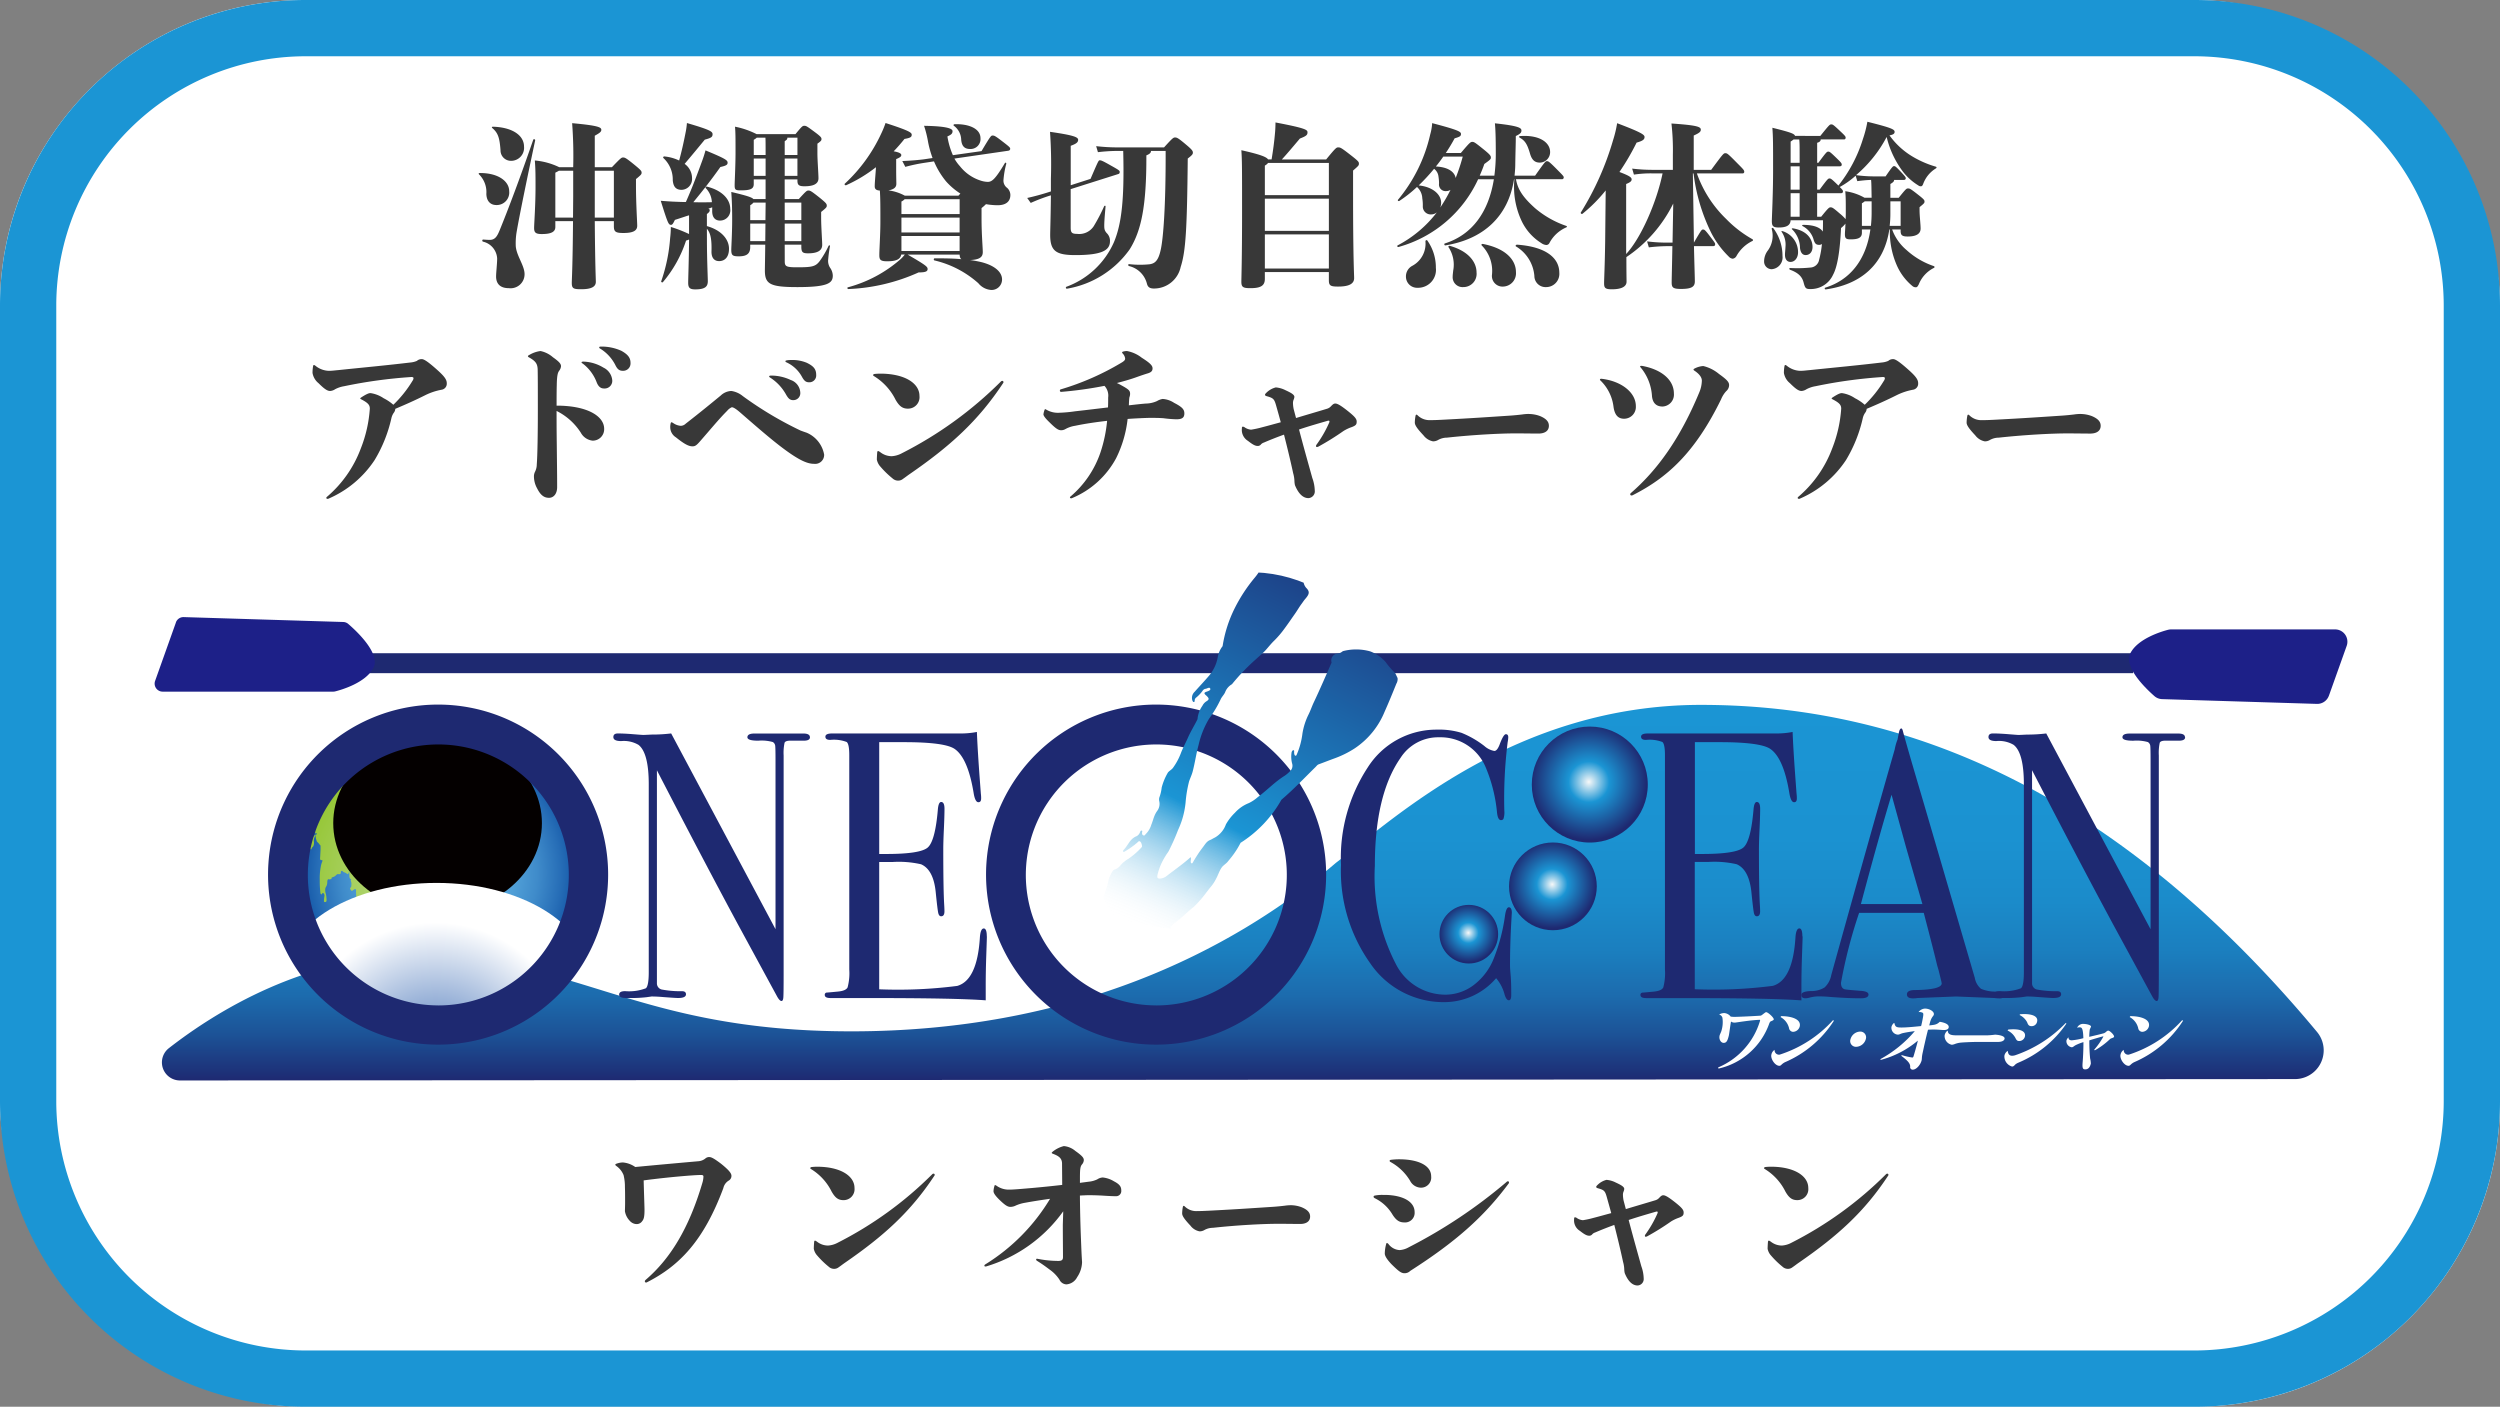 <svg xmlns="http://www.w3.org/2000/svg" xmlns:xlink="http://www.w3.org/1999/xlink" width="311" height="175" viewBox="0 0 311 175"><rect x="0" y="0" width="311" height="175" fill="#808080" stroke="none"/><defs><linearGradient id="a" x1="0.5" y1="1" x2="0.5" gradientUnits="objectBoundingBox"><stop offset="0" stop-color="#1e2971"/><stop offset="0.034" stop-color="#1d357c"/><stop offset="0.125" stop-color="#1c5397"/><stop offset="0.226" stop-color="#1c6bad"/><stop offset="0.34" stop-color="#1b7ebe"/><stop offset="0.475" stop-color="#1b8bca"/><stop offset="0.648" stop-color="#1b92d1"/><stop offset="1" stop-color="#1b95d4"/></linearGradient><radialGradient id="b" cx="0.492" cy="0.477" r="0.5" gradientUnits="objectBoundingBox"><stop offset="0" stop-color="#f7f8f8"/><stop offset="0.351" stop-color="#1b95d4"/><stop offset="1" stop-color="#1e2971"/></radialGradient><clipPath id="e"><path d="M49.333,50.749A16.818,16.818,0,1,1,32.516,33.931,16.818,16.818,0,0,1,49.333,50.749Z" transform="translate(-15.698 -33.931)" fill="none"/></clipPath><radialGradient id="f" cx="0.507" cy="0.486" r="0.491" gradientUnits="objectBoundingBox"><stop offset="0" stop-color="#5eb0e3"/><stop offset="0.23" stop-color="#5eb0e3"/><stop offset="0.397" stop-color="#5aabe0"/><stop offset="0.567" stop-color="#509fd7"/><stop offset="0.739" stop-color="#3f8bca"/><stop offset="0.911" stop-color="#276eb7"/><stop offset="1" stop-color="#195dab"/></radialGradient><radialGradient id="g" cx="0.5" cy="0.5" r="0.483" gradientTransform="translate(-0.038) scale(1.075 1)" gradientUnits="objectBoundingBox"><stop offset="0" stop-color="#c0dd98"/><stop offset="1" stop-color="#93c530"/></radialGradient><radialGradient id="h" cx="0.486" cy="0" r="0.991" gradientTransform="translate(-4.193) scale(0.86 1.125)" gradientUnits="objectBoundingBox"><stop offset="0" stop-color="#fff"/><stop offset="0.086" stop-color="#f7f7f7"/><stop offset="0.218" stop-color="#e2e1e1"/><stop offset="0.379" stop-color="#c0bfbf"/><stop offset="0.563" stop-color="#908e8e"/><stop offset="0.766" stop-color="#535050"/><stop offset="0.983" stop-color="#0a0606"/><stop offset="1" stop-color="#040000"/></radialGradient><radialGradient id="i" cx="0.497" cy="0.978" r="1.139" gradientTransform="translate(0.197) scale(0.603 1)" gradientUnits="objectBoundingBox"><stop offset="0" stop-color="#4875b9"/><stop offset="0.668" stop-color="#fff"/></radialGradient><clipPath id="j"><ellipse cx="26.225" cy="21.277" rx="26.225" ry="21.277" transform="matrix(0.035, -0.999, 0.999, 0.035, 0, 52.417)" fill="none"/></clipPath><linearGradient id="k" x1="0.915" y1="-0.085" x2="0.398" y2="1.145" gradientUnits="objectBoundingBox"><stop offset="0" stop-color="#1e2971"/><stop offset="0.698" stop-color="#1b95d4"/><stop offset="0.98" stop-color="#fff" stop-opacity="0"/></linearGradient></defs><g transform="translate(-492 -1408)"><rect width="311" height="175" rx="38" transform="translate(492 1408)" fill="#fff"/><path d="M38,7A31.035,31.035,0,0,0,7,38v99a31.035,31.035,0,0,0,31,31H273a31.035,31.035,0,0,0,31-31V38A31.035,31.035,0,0,0,273,7H38m0-7H273a38,38,0,0,1,38,38v99a38,38,0,0,1-38,38H38A38,38,0,0,1,0,137V38A38,38,0,0,1,38,0Z" transform="translate(492 1408)" fill="#1b95d4"/><g transform="translate(511.236 1478.435)" style="isolation:isolate"><path d="M3.026,76.762a2.247,2.247,0,0,1-1.389-4.015c5.9-4.592,17.014-11.484,30.552-11.484,20.305,0,27.291,9.388,54.37,9.388s46.942-9.608,60.262-20.961c7.2-5.458,22.27-19.651,45.416-19.651,21.895,0,49.295,7.819,76.629,40.679a3.575,3.575,0,0,1-2.726,5.872Z" transform="translate(0.13 -12.787)" fill="url(#a)"/><ellipse cx="7.215" cy="7.215" rx="7.215" ry="7.215" transform="translate(171.319 19.95)" fill="url(#b)"/><ellipse cx="5.458" cy="5.458" rx="5.458" ry="5.458" transform="translate(168.488 34.371)" fill="url(#b)"/><ellipse cx="3.648" cy="3.648" rx="3.648" ry="3.648" transform="translate(159.836 42.131)" fill="url(#b)"/><path d="M19.067-2.122A21.153,21.153,0,1,1,10.823-.46a21.153,21.153,0,0,1,8.244-1.662Zm0,37.427A16.233,16.233,0,1,0,7.594,30.552,16.233,16.233,0,0,0,19.067,35.3Z" transform="translate(105.54 19.337)" fill="#1e2971"/><path d="M73.266,33.552q0,.468-.935.425H70.821q-.6,0-.715.259a5.979,5.979,0,0,0-.116,1.58v27.2q0,2.5-.038,2.923t-.225.424q-.225,0-.526-.522l-4.809-8.85q-4.178-7.739-10.166-19.329V64.145a.787.787,0,0,0,.57.783,12.369,12.369,0,0,0,2.547.215q.493,0,.5.379,0,.468-.978.468-.338,0-2.145-.141-.6-.046-1.169-.048.036,0-.658.095a17.326,17.326,0,0,1-2.125.095h-.375q-.867,0-.865-.427t.753-.427a5.879,5.879,0,0,0,2.572-.358q.358-.309.358-2.013V39.424q0-3.933-1.28-4.927a3.591,3.591,0,0,0-2.145-.468q-.978,0-.978-.5,0-.449.565-.449.753,0,1.918.095t1.251.089q.116,0,1.053-.046A19.953,19.953,0,0,0,56,33.078L68.98,57.429V36.387q0-1.466-.038-1.773a.624.624,0,0,0-.3-.468,5.184,5.184,0,0,0-1.807-.166q-1.353,0-1.353-.425,0-.468.894-.468h6.056q.826,0,.828.468Z" transform="translate(8.258 -12.273)" fill="#1e2971"/><path d="M91.467,58.36q0,.189-.075,2.324t-.07,4.061v1.561q-3.688-.284-14.6-.284H72.016q-.715,0-.715-.381a.265.265,0,0,1,.225-.3q.116,0,1.43-.127.978-.095,1.185-.522a6.9,6.9,0,0,0,.207-2.229V35.807q0-1.375-.32-1.637a4.43,4.43,0,0,0-2.05-.261q-.6,0-.6-.4t.828-.4H88.155a10.5,10.5,0,0,0,2.07-.189q.075,2.034.338,5.627l.152,2.032a4.146,4.146,0,0,1,.038.615q0,.468-.34.468-.415,0-.6-1.189-.715-4.29-2.338-5.427-1.2-.856-6.321-.856H78.074V48.1h.894q4.21,0,5.136-.8t1.26-4.676q.075-.992.415-.992.415,0,.415.851t-.075,2.5q-.077,1.655-.077,2.5,0,5.061.116,6.952.029.468.03.8,0,.615-.411.615-.263,0-.358-.4T85.1,52.825q-.284-2.776-1.823-3.445a12.463,12.463,0,0,0-3.52-.284H78.072V64.934a57.942,57.942,0,0,0,9.7-.42q2.483-.7,2.821-5.978.075-1.169.488-1.169.375,0,.377.992Z" transform="translate(12.065 -12.3)" fill="#1e2971"/><path d="M178.258,58.36q0,.189-.075,2.324t-.075,4.069v1.561q-3.688-.284-14.6-.284H158.8q-.715,0-.715-.381a.265.265,0,0,1,.225-.3q.116,0,1.43-.127.978-.095,1.185-.522a6.9,6.9,0,0,0,.207-2.229V35.807q0-1.375-.32-1.637a4.43,4.43,0,0,0-2.05-.261q-.6,0-.6-.4t.828-.4h15.953a10.5,10.5,0,0,0,2.07-.189q.075,2.034.338,5.627l.15,2.032a4.16,4.16,0,0,1,.038.615q0,.468-.34.468-.415,0-.6-1.189-.715-4.29-2.338-5.427-1.2-.856-6.321-.856h-3.084V48.1h.894q4.21,0,5.136-.8t1.26-4.676q.075-.992.415-.992.415,0,.415.851t-.075,2.5q-.077,1.655-.077,2.5,0,5.061.116,6.952.029.468.03.8,0,.615-.411.615-.263,0-.357-.4t-.318-2.624q-.3-2.79-1.836-3.452a12.461,12.461,0,0,0-3.52-.284h-1.686V64.927a57.944,57.944,0,0,0,9.7-.42q2.483-.7,2.821-5.978.075-1.169.488-1.169.375,0,.377.992Z" transform="translate(26.752 -12.3)" fill="#1e2971"/><path d="M200.456,65.723q0,.4-.565.4a4.467,4.467,0,0,1-.677-.046l-4.778-.189-4.778.189a3.261,3.261,0,0,1-.565.046q-.753,0-.753-.5,0-.536,1.015-.536,3.311-.046,3.311-.833a3.4,3.4,0,0,0-.077-.37l-.307-1.251-.193-.66q-.34-1.468-1.654-6.485h-8.044a60.841,60.841,0,0,0-2.254,8.7q0,.663.45.8.116.048,1.881.189,1.09.048,1.09.468,0,.474-.978.468-1.73,0-4.026-.189-.565-.046-1.169-.048a4.326,4.326,0,0,0-1.169.157,2.037,2.037,0,0,1-.488.079q-.526,0-.526-.427t1.185-.475a3.049,3.049,0,0,0,1.713-.45,2.807,2.807,0,0,0,.828-1.543q4.85-17.468,7.889-28.051a6.438,6.438,0,0,1,.358-1.251l.164-.851c.075-.358.179-.52.3-.52q.113,0,.188.284.488,1.843,2.222,7.708,1.353,4.589,6.734,23.033a2.29,2.29,0,0,0,.772,1.362,4.469,4.469,0,0,0,1.938.341q.978.046.978.449ZM190.267,54.4l-2.029-7.048-1.809-6.56q-1.587,5.232-3.815,13.6h7.651Z" transform="translate(29.646 -12.359)" fill="#1e2971"/><path d="M219.58,33.553q0,.468-.935.425h-1.509q-.6,0-.715.259a5.973,5.973,0,0,0-.116,1.58v27.2q0,2.5-.038,2.923t-.225.424q-.225,0-.526-.522l-4.809-8.85q-4.181-7.742-10.171-19.335V64.146a.786.786,0,0,0,.57.783,12.367,12.367,0,0,0,2.547.215q.493,0,.5.379,0,.468-.978.468-.338,0-2.145-.141-.6-.046-1.169-.048.036,0-.658.095a17.323,17.323,0,0,1-2.125.095H196.7q-.867,0-.865-.427t.753-.427a5.88,5.88,0,0,0,2.572-.358q.358-.309.358-2.013V39.423q0-3.933-1.28-4.927a3.591,3.591,0,0,0-2.145-.468q-.978,0-.978-.5,0-.449.565-.449.753,0,1.918.095t1.242.095q.116,0,1.053-.046a19.962,19.962,0,0,0,2.408-.141l12.978,24.354V36.393q0-1.466-.038-1.773a.624.624,0,0,0-.3-.468,5.184,5.184,0,0,0-1.807-.166q-1.353,0-1.353-.425,0-.468.894-.468h6.056q.826,0,.828.468Z" transform="translate(33.016 -12.275)" fill="#1e2971"/><path d="M147.479,55.47q0-.095-.075,1.276-.15,2.742-.15,5.3,0,.284.075,1.158t.075,2.1v.425c0,.409-.1.615-.3.615s-.377-.234-.526-.715a5.087,5.087,0,0,0-1.053-2.033,8.493,8.493,0,0,1-6.509,2.98,11.021,11.021,0,0,1-9.161-4.848,19.824,19.824,0,0,1-3.631-12.224,20.53,20.53,0,0,1,3.332-12.129,10.12,10.12,0,0,1,8.6-4.7,9.54,9.54,0,0,1,3.067.4,11.878,11.878,0,0,1,2.84,1.637,2.519,2.519,0,0,0,1.242.615q.34,0,.64-.756.488-1.323.79-1.325t.3.379a4.019,4.019,0,0,1-.075.615,56.767,56.767,0,0,0-.415,8.513,2.5,2.5,0,0,1-.116,1.04.357.357,0,0,1-.3.141q-.377,0-.488-.894a19.038,19.038,0,0,0-1.393-5.627,6.078,6.078,0,0,0-5.794-3.784,5.559,5.559,0,0,0-4.816,2.554q-3.2,4.589-3.2,13.43a23.746,23.746,0,0,0,2.628,12.249,6.905,6.905,0,0,0,6.1,3.784,5.846,5.846,0,0,0,3.575-1.2,7.658,7.658,0,0,0,2.483-3.287,22.621,22.621,0,0,0,1.393-5.248q.15-1.135.488-1.135.375,0,.377.715Z" transform="translate(21.357 -12.344)" fill="#1e2971"/><path d="M166.516,63a1.286,1.286,0,0,1,.585-.156,1.1,1.1,0,0,1,.812.44,3.405,3.405,0,0,0,.458.034c.474,0,2.324-.086,3.209-.147.123,0,.2-.07.357-.189s.313-.25.383-.25c.234,0,1,.7.949.913-.025.1-.245.179-.358.225-.077.034-.116.095-.179.215a8.731,8.731,0,0,1-6.341,5.668l-.039-.147a9.1,9.1,0,0,0,5.2-5.763l.016-.059c.013-.052.009-.1-.077-.1h-.018c-1.169.052-2.742.318-3,.345h-.116a.667.667,0,0,1-.4-.13c-.07.275-.234,1.595-.277,1.754-.157.62-.279.9-.642.9s-.622-.475-.5-.935c.029-.116.2-.449.234-.6a3.7,3.7,0,0,0,.109-1.609.563.563,0,0,0-.381-.37l.013-.052Z" transform="translate(28.149 -7.254)" fill="#fff"/><path d="M179.793,63.733a13.616,13.616,0,0,1-6.062,5.145c-.468.225-.493.458-.715.458-.56,0-1.124-.9-1-1.387a.921.921,0,0,1,.4-.6.554.554,0,0,0,.624.6,15.207,15.207,0,0,0,6.646-4.29l.116.07Zm-6.577-.577c1.326,0,2.547.388,2.324,1.3a.894.894,0,0,1-.837.654.536.536,0,0,1-.492-.476,2.131,2.131,0,0,0-1.053-1.36l.064-.116Z" transform="translate(29.107 -7.184)" fill="#fff"/><path d="M180.439,65.747a1.294,1.294,0,0,1,1.187-.947.715.715,0,0,1,.715.947,1.294,1.294,0,0,1-1.187.947.715.715,0,0,1-.715-.947Z" transform="translate(30.527 -6.906)" fill="#fff"/><path d="M185.358,64.154c.093.517.309.551.894.551.715,0,1.777-.116,2.424-.179.066-.223.134-.568.164-.715.116-.6.163-.853.038-.935a.839.839,0,0,0-.52-.086,1.053,1.053,0,0,1,.8-.44c.536,0,1.2.358,1.1.758-.05.2-.234.225-.433.826-.025.07-.116.431-.138.509.749-.07.958-.116,1.31-.449.737.116,1.2.37,1.107.731-.064.259-.393.293-.574.293-.336,0-.683-.059-1.294-.059-.179,0-.422,0-.7.025-.166.62-.291,1.189-.486,2.033-.052.241-.127.6-.209.965-.091.468-.057.636-.1.81-.139.552-.652,1.155-1.092,1.155a.309.309,0,0,1-.329-.37c0-.358-.214-.688-1.115-1.353l.073-.086a8.264,8.264,0,0,0,1.3.3c.077,0,.116-.025.159-.156.023-.059.438-1.466.536-1.947a11.832,11.832,0,0,1-4.619,2.4l-.047-.095a15.05,15.05,0,0,0,4.29-3.489c-.509.07-1,.147-1.41.234-.37.07-.475.207-.7.207a.858.858,0,0,1-.8-.947.92.92,0,0,1,.3-.492h.05Z" transform="translate(31.072 -7.318)" fill="#fff"/><path d="M194.43,66.1c-.56,0-1.736.052-2.066.095a2.961,2.961,0,0,0-.626.156,1.305,1.305,0,0,1-.4.1,1.114,1.114,0,0,1-.894-1.146.956.956,0,0,1,.34-.593h.061c0,.568.649.568,1.251.568h3.618a9.382,9.382,0,0,0,1.012-.086h.018c.509.034,1.251.164,1.155.536-.061.241-.386.37-.826.37h-2.626Z" transform="translate(32.229 -6.918)" fill="#fff"/><path d="M197.764,69.465a1.319,1.319,0,0,1-.958-1.326.894.894,0,0,1,.425-.629c.029.431.225.611.536.611a1.369,1.369,0,0,0,.424-.077,15.765,15.765,0,0,0,6.246-4l.086.07a13.563,13.563,0,0,1-6,4.877,1.463,1.463,0,0,0-.324.19c-.095.07-.214.275-.417.284h-.018Zm-.486-4.6a5.7,5.7,0,0,1,.647-.036c1.094,0,1.57.37,1.43.922a.728.728,0,0,1-.74.536c-.25,0-.34-.189-.433-.37a2.12,2.12,0,0,0-.978-.935Zm1.482-1.913c.166,0,.324-.018.479-.018,1.241,0,1.775.379,1.637.947a.686.686,0,0,1-.685.56c-.37,0-.452-.223-.558-.492a2.063,2.063,0,0,0-.944-.9l.075-.095Z" transform="translate(33.303 -7.22)" fill="#fff"/><path d="M204.746,64.43a.81.81,0,0,1,.692-.449c.577,0,1.073.179,1.021.358-.013.052-.143.293-.157.358a7.246,7.246,0,0,0-.059.894c.66-.156,1.319-.309,1.7-.415A.751.751,0,0,0,208.3,65c.132-.116.2-.179.313-.179.189,0,.765.552.715.758-.018.077-.105.116-.279.179a.617.617,0,0,0-.293.179,9.236,9.236,0,0,1-1.818,1.335l-.086-.07a9.543,9.543,0,0,0,1.142-1.627c0-.025,0-.043-.023-.043-.059,0-1.214.336-1.72.5a21.634,21.634,0,0,0,.1,2.256,2.73,2.73,0,0,1,.089.636c-.116.449-.3.715-.7.715-.293,0-.39-.13-.315-.935.029-.358.1-1.455.093-2.456a6.089,6.089,0,0,0-1.006.4c-.195.116-.293.241-.447.241a.767.767,0,0,1-.661-.837.826.826,0,0,1,.234-.386h.023c0,.116.013.358.418.358a8.448,8.448,0,0,0,1.43-.265c-.039-1.317-.211-1.351-.5-1.351a.656.656,0,0,0-.245.052l-.013-.025Z" transform="translate(34.425 -7.044)" fill="#fff"/><path d="M216.941,63.733a13.617,13.617,0,0,1-6.062,5.145c-.468.225-.493.458-.715.458-.56,0-1.124-.9-1-1.387a.921.921,0,0,1,.4-.6.554.554,0,0,0,.624.6,15.207,15.207,0,0,0,6.646-4.29l.116.07Zm-6.577-.577c1.326,0,2.547.388,2.324,1.3a.894.894,0,0,1-.837.654.536.536,0,0,1-.492-.476,2.133,2.133,0,0,0-1.053-1.36l.064-.116Z" transform="translate(35.394 -7.184)" fill="#fff"/><g transform="translate(18.352 21.802)" clip-path="url(#e)"><path d="M49.333,50.749A16.818,16.818,0,1,1,32.516,33.931,16.818,16.818,0,0,1,49.333,50.749Z" transform="translate(-15.698 -33.931)" fill="url(#f)"/><path d="M32.518,67.619a16.862,16.862,0,1,1,11.927-4.932,16.862,16.862,0,0,1-11.927,4.932Zm0-33.635a16.773,16.773,0,1,0,11.859,4.911,16.773,16.773,0,0,0-11.859-4.911Z" transform="translate(-15.702 -33.937)" fill="#cde9f2"/><path d="M33.68,33.863c.095.077.025,0,.116,0a.223.223,0,0,1,.152.036c.039.039,0,.055-.021.064-.052.023-.07.039,0,.116a.27.27,0,0,0,.229.1,1.519,1.519,0,0,1,.379.043c.107.038.141.107.07.116s-.089-.032-.093.036.014.063-.139.063a2.061,2.061,0,0,0-.331-.009c-.1.018-.041.077-.147.086a.645.645,0,0,0-.234.036.382.382,0,0,1-.179.043,2.15,2.15,0,0,1-.241-.014c-.082,0-.023.041-.082.036s-.088-.038-.116,0-.029.055-.157.057-.116-.021-.164.018-.107.032-.282.039a.984.984,0,0,1-.311-.045c-.095-.016-.1-.025-.043-.05s.013-.073-.013-.043a.093.093,0,0,1-.109.018c-.036-.016-.03-.032-.023-.064s-.034-.016-.048.021-.052.023-.089.036.029.05-.077.072-.2.029-.195-.079.03-.107-.009-.179-.073-.063-.116-.032-.043-.043-.138-.041-.1,0-.089-.025.086-.039,0-.043a.325.325,0,0,1-.161-.039c-.03-.018-.048-.012-.08.009s-.07-.039-.029-.073.116-.059-.043-.073-.315,0-.093-.1a1.814,1.814,0,0,1,.6-.1,6.984,6.984,0,0,1,1.251-.073c.692,0,.958-.012,1.053.064Zm1.228.61a1.05,1.05,0,0,0-.293,0,.367.367,0,0,1-.263.052,1.635,1.635,0,0,0-.42.032c-.152.023-.2.018-.272.038s-.088.063.055.1a2.05,2.05,0,0,0,.4.093c.159.018.2-.063.241-.016a.123.123,0,0,0,.138.063.274.274,0,0,1,.159.014.222.222,0,0,0,.159-.016c.052-.018.05-.052,0-.082s-.029-.079.046-.029.082.072.038.1-.018.1.116.066a.81.81,0,0,1,.265-.032c.086,0,.025-.009.116-.05s.123-.016.116-.066-.014-.048-.086-.059-.147-.052-.1-.086.025.009.123.038.154.089.268.063a.168.168,0,0,1,.179.036c.057.059.079.1.145.089s.059-.059.032-.091.021-.057.091-.05.1.046.089.082-.018.036-.077.041-.05.077.054.1.116-.029.143.036.014.077.116.05.079-.077.116-.1.009-.082-.07-.095-.057-.025-.077-.066-.131-.036-.168-.059a2.047,2.047,0,0,0-.193-.13,2.158,2.158,0,0,0-.306-.1c-.127-.054-.116-.066-.234-.057s-.161.045-.07.07.127.045.24.073.179.054.164.089-.059.025-.189-.016a1.43,1.43,0,0,1-.256-.1.32.32,0,0,0-.2-.063.77.77,0,0,0-.229.029l-.116.013Zm.488.468c.063,0,.05-.038,0-.041s-.063.036,0,.036Zm.259-.145c-.048.013-.079.032-.048.073a.079.079,0,0,0,.116,0c.038-.029.091-.029.123-.066s-.018-.072-.1-.038a.692.692,0,0,1-.091.018Zm.057.139c-.041.041-.05.079,0,.1a.116.116,0,0,0,.132-.021c.025-.029.036,0,.082,0s.057-.038.029-.063.021-.018.013-.048-.038-.036-.127-.036a.207.207,0,0,0-.132.059Zm.481.116c.046,0,.009-.025.05-.032s.052-.055-.029-.038S36.145,35.049,36.194,35.052Zm-.179-.1a.02.02,0,1,0,0-.038c-.052,0-.032.027,0,.03Zm.179.193c-.054,0-.032-.025-.091-.029s-.095.036-.054.038.025.021.082.045.045-.025.082-.025.059.029.107.066.054.009.079-.013.05-.009.016-.05-.059-.048-.145-.048C36.245,35.129,36.249,35.142,36.194,35.145Zm.358-.073c-.095.016-.063.066.013.073a.841.841,0,0,0,.179.016c.066,0,.07-.041.1-.013s0,.059-.05.07-.018.054-.066.059-.036-.038-.07-.045,0,.045-.038.05-.073-.029-.1,0,.036.05.211.131a1.333,1.333,0,0,0,.293.116c.077.013.07-.066.054-.13s.039-.025.082-.013.041-.045-.009-.082-.073-.05-.05-.063.059.013.116.041.073,0,0-.046-.111-.041-.2-.095-.107-.086-.179-.13-.068-.039-.107,0a.358.358,0,0,1-.179.063Zm1.264-.131c.052.059.016.116-.123.123a.729.729,0,0,1-.309-.013c-.079-.032-.061-.036-.143-.032s-.111.021-.029.063a1,1,0,0,0,.234.063c.1.025.2.013.229.1s-.046.111-.145.127-.1.036-.073.152.116.139.272.148a.669.669,0,0,1,.272.079.715.715,0,0,0,.3.066c.164,0,.252.009.132-.066a1.109,1.109,0,0,0-.279-.132c-.073-.021-.036-.038.041-.029s.079,0,.073-.036.032,0,.077.032.066.029.116,0-.016-.05-.032-.089.063,0,.116.07.07.054.152.046.029-.046.041-.082.036.013.079.013.123-.018,0-.089a2.868,2.868,0,0,1-.3-.179c-.116-.082-.073-.073-.157-.157a.567.567,0,0,0-.161-.132c-.063-.036-.021-.116.1-.021a2.923,2.923,0,0,1,.265.259.357.357,0,0,0,.288.123c.148.018.3.032.168.041s-.1,0,.009.107.148.189.041.132-.234-.082-.179.013.086.107,0,.132-.089.089.029.107.145.086.091.116-.111.016-.211,0-.116.066.021.145.136.082.164.179a.3.3,0,0,0,.109.189c.079.079-.025.073-.116.127s-.059.063-.154.082-.032.107-.116.143-.07.116-.234.139-.161.063-.263.1-.057.131-.018.3.045.179.141.243.073.139,0,.2-.014.077.139.109a2.233,2.233,0,0,1,.358.07.357.357,0,0,0,.272,0c.116-.029.148-.021.147.089s-.1.157-.147.091-.088-.045-.136-.014,0,.116,0,.225.057.123.107.116c.082,0,.082-.057.148,0s.086.091.206.045.107-.073.139-.148.014-.145.091-.116.046.079.152.107.179.131.116.222-.082.063-.132.082-.025.073.063.134a.475.475,0,0,1,.179.225c.059.116.109.059.256.154a.608.608,0,0,0,.265.136c.136.036.179-.029.306,0s.1.077.193.073.041-.1.143-.1.05-.059.139-.066.041-.025.127.054a1.885,1.885,0,0,1,.2.265c.073.095.048.063.063.193s.066.136.029.179-.057.048-.029.139.079.116.041.179-.073.054-.063.161.05.1.1.032,0-.077.018-.161a.818.818,0,0,0,0-.164c0-.073.054-.073.029-.179s.029-.127-.009-.222-.061-.091-.066-.2-.063-.1-.095-.234a.871.871,0,0,0-.1-.3c-.057-.082-.029-.059-.13-.095s-.116-.038-.154-.145.018-.154.1-.116.057.066.1.054.029-.048-.036-.132-.089-.1-.041-.116.063-.066-.032-.1-.179-.082-.145-.152.1-.066.131.013.054.082.107-.036.082-.057.082-.131.036-.082.1-.073.029-.021.086-.063.073-.025.195,0a.678.678,0,0,0,.225,0,.683.683,0,0,1,.325.091c.143.079.179,0,.325.079s.179.107.222.077,0-.046-.05-.091S42.938,38,43.017,38s.131.079.24.143.116.018.218.05.161.045.272.07a.974.974,0,0,0,.3,0,.536.536,0,0,1,.358.179c.077.079,0,.095.179.215a5.871,5.871,0,0,1,.676.545c.259.243.617.552.951.894a7.486,7.486,0,0,0,.593.56c.089.07.061,0-.059-.145s-.572-.685-.913-1.046-.629-.631-.86-.865a15.211,15.211,0,0,0-1.262-1.11,16.7,16.7,0,0,0-1.539-1.062,17.223,17.223,0,0,0-1.577-.894c-.626-.291-1.788-.64-2.252-.828s-.626-.284-.753-.316-.145-.013-.079.036.123.089-.018.039a2.267,2.267,0,0,0-.329-.1,1.812,1.812,0,0,0-.268-.029c-.157-.014-.179-.032-.229-.082s.077-.013.13,0,0-.07-.179-.086-.2-.07-.4-.086a3.438,3.438,0,0,1-.386-.057,3.072,3.072,0,0,1-.358-.077.78.78,0,0,0-.243-.045c-.179-.009-.211-.009-.086.038a2.9,2.9,0,0,1,.281.143c.116.054.136.009.179.079s.041.1.1.13.063.045.116.045.057-.029.009-.041,0-.038.095-.016.225.059.1.066-.136.045-.036.066.111,0,.136.038.029.041.1.054a1.339,1.339,0,0,0,.139.036c.077.009.139,0,.247.009a1.338,1.338,0,0,0,.263.021c.089,0,.179-.018.1-.059s-.025-.05.107-.041.179-.016.2.045.018.086-.061.116a.619.619,0,0,1-.338.025,2.3,2.3,0,0,1-.24-.045c-.136-.029-.234-.041-.193.009s.073.036.206.082.082.041.136.082a.6.6,0,0,0,.179.073c.073.029.211-.021.256.014s.036.082.1.07.07-.073.132-.086-.032-.066.095-.073a.32.32,0,0,1,.281.123ZM36.844,38.1a1.375,1.375,0,0,0,.206-.179c.073-.082-.1-.139-.215-.041-.173.161-.041.265.013.22Zm6.793.411c.052,0,.014-.057-.1-.089a.688.688,0,0,1-.261-.116c-.08-.063-.123-.039-.077.023a.753.753,0,0,0,.436.179Zm-1.7.863c.095,0-.018-.218-.143-.313s-.1-.079-.077.052c.029.161.123.256.218.261Zm-1.609.179c.143.023.116-.147.023-.152s-.17.123-.023.15Zm1.389,1.142c.055-.029.048-.07-.034-.043s-.023.068.034.039Zm-.048.157c.043.009.029.018.052.116s.046.023.055-.077-.02-.164-.109-.152-.043.1,0,.109Zm-.08.109c-.009.043.029.038.038.095s.038.123.063.038,0-.161-.066-.179c-.029,0-.023,0-.032.038Zm0,.293c.032.009.063-.057.029-.066s-.066.055-.032.064Zm-.052.109c.023.018.034-.039,0-.048s-.029.027,0,.046Zm-.116.127c-.029-.018-.052.009-.018.043s.046-.021.018-.045Zm-.077.161c.052-.023.021-.082-.023-.046s-.029.07.021.046Zm-.116-.063c0-.057-.063-.029-.066.043s0,.077-.029.1.052.048.077-.014A.338.338,0,0,0,41.231,41.588Zm-.207.313c.066-.023.059-.116,0-.1s-.064.122,0,.1Zm-.179.086c.057,0,.025-.079-.014-.063s-.041.064.016.059Zm-.488.152a.032.032,0,1,0,0-.063.03.03,0,1,0,0,.059Zm-.048.132c.048.009.043-.05,0-.043s-.046.032,0,.041Zm-.229-.032c0-.057-.027-.079-.046-.014s.043.07.048.013Zm-.829.043c.072.018.075-.109.014-.1s-.082.084,0,.1Zm.189.057c.043,0,.029-.071-.014-.071s-.025.063.016.07Zm-1.455-.4c-.1-.095-.132-.055-.063.038.136.179.164.055.064-.039Zm-.8-1.073c.045.021,0-.063.045-.13s.054-.095.054,0,.021.079.091.059.029-.107.063-.179a.195.195,0,0,1,.3-.046c.116.1.13.077.123,0s.025-.082.057-.234.136-.179.179-.3.073-.082.116-.189.063-.079.193-.073.086-.077-.029-.154a2.849,2.849,0,0,1-.332-.225c-.066-.07-.055-.1-.009-.195s-.016-.1-.1-.179-.032-.116.009-.1.116.054.086-.009.039-.073.116.016.116.045.143-.016.13-.059.191,0,.057.054.179.077.2.041.241,0-.041-.127-.145-.2-.07-.054-.016-.091.05-.116-.061-.161-.132-.095-.291-.089-.168.038-.1.136-.036.013-.136-.077-.179-.046-.379-.089a3.26,3.26,0,0,0-.461,0,3.066,3.066,0,0,0-.626-.025c-.288.018-.341.029-.358.148s-.066.1-.1.021-.127-.05-.154.038-.157.111-.332.131a.331.331,0,0,1-.313-.07.968.968,0,0,0-.272-.148.468.468,0,0,0-.445.077c-.179.1-.195.077-.259,0s-.139-.029-.211-.123a.225.225,0,0,0-.265-.089.864.864,0,0,1-.386-.05c-.141-.036-.179-.063-.116-.07s.1-.013.057-.089-.082-.036-.189-.1-.139.018-.132.136.046.054.016.179-.089.136-.229.179a.44.44,0,0,1-.309.029c-.091-.036-.091-.079-.161,0s-.018.145-.095.143-.152-.048-.2-.222.021-.077.057-.193-.054-.1-.222-.2-.248-.063-.265.045-.1.079-.234.057-.164-.045-.136-.073.059-.054-.054-.095a1.121,1.121,0,0,0-.3-.038c-.111-.013-.107-.093-.018-.107s.07-.059-.021-.079-.03-.1.036-.1a.293.293,0,0,0,.179-.091c.1-.079.05-.179-.038-.243s-.143,0-.243-.018.045-.077.018-.164-.116-.086-.252-.057-.206.123-.358.143-.089-.07-.225-.073-.24.013-.383.016a1.545,1.545,0,0,1-.263,0c-.179-.013-.234.018-.229.116s-.077.07-.2.046-.132-.1-.252-.116-.107,0-.206.143-.111.2-.164.179,0-.066.009-.161,0-.107-.082-.1-.079,0-.016-.066.086-.123,0-.136-.066.095-.207.145-.234.116-.3.082.013-.1.145-.143.179-.029.211-.1,0-.116-.091-.116-.107.066-.268.116-.225-.009-.379.032-.193.079-.329.263-.179.234-.218.152.013-.082.07-.2.07-.1.054-.2.013-.077.082-.168.018-.136-.073-.063a1.84,1.84,0,0,0-.248.24c-.123.134-.193.013-.132-.013s.091-.079.029-.089-.05.045-.1-.045-.132-.086-.036-.107.116-.063,0-.1-.136-.016-.206-.079-.168-.057-.1-.1.1-.021.179-.1.036-.13-.07-.057-.234.045-.358.139-.145.041-.2-.038-.123-.1-.2-.021-.157.139-.2.082.032-.082.1-.161-.041-.079-.116.021-.107.131-.148.095-.021-.066.039-.1.073-.059.179-.131.082-.079.2-.095a.417.417,0,0,0,.252-.107c.107-.079.25-.116.161-.029s-.116.107-.234.225,0,.131.154.116.1-.059.268-.127a1.134,1.134,0,0,1,.436-.063c.157,0,.168-.13.293-.179a1.087,1.087,0,0,1,.415-.1c.164,0,.107-.116.029-.179s-.116,0-.179-.016-.082-.029-.179.045-.234.1-.24.032.057-.045.116-.057.025-.091.086-.145.077-.054.127-.013.116-.057.2-.127.077-.111.077-.207.116-.073.05-.157-.179-.025-.3-.021-.215-.063-.388-.013-.306.045-.248,0,.086-.095,0-.1a.865.865,0,0,0-.343.091,2.94,2.94,0,0,0-.411.143c-.2.1-.284.193-.433.252s-.179.014-.374.148-.3.091-.515.272-.05.211-.016.161a.368.368,0,0,1,.179-.148c.129-.073.179-.032.313-.054s.179-.116.284-.179a1.331,1.331,0,0,1,.445-.123c.123-.013.066.009.2.048s.148-.036.263-.048.127.05-.013.127-.123.063-.3.046-.145-.041-.3.009a1.569,1.569,0,0,0-.527.179c-.247.148-.263.2-.3.333s-.164.154-.234.229-.073-.091,0-.179.1-.091.059-.131-.123.013-.291.179-.168.073-.168.073c0-.038.1-.1.161-.164s-.089-.036-.215.05-.218.157-.247.116.07-.107.07-.107c.07-.057.234-.179.325-.248s-.057,0-.715.415a21.246,21.246,0,0,0-2.594,2.013,7.91,7.91,0,0,0-1.151,1.216,5.762,5.762,0,0,0-.649.894c-.063.166.08.046,0,.138a3.8,3.8,0,0,0-.947,1.09,17.773,17.773,0,0,0-1.326,2.49,15.876,15.876,0,0,0-.726,2.093A4.251,4.251,0,0,0,15.8,47.71c.038.284.1.223.123.132s.009-.116.046-.023.147.052.179-.077.1-.077.143.009.1.109.123,0,.023-.147.052-.057.063.063.089-.057.077-.123.086-.052.072.009.1-.138.066-.189.1-.116.061.048.089-.077.123-.152.218-.29a1.053,1.053,0,0,0,.057-.617,1.137,1.137,0,0,1,.179-.649c.116-.223,0-.2-.1-.071s-.156.218-.218.116a.275.275,0,0,1-.057-.261,1.637,1.637,0,0,1,.179-.384c.066-.147,0-.116,0-.116a2.222,2.222,0,0,1,.1-.293,7.631,7.631,0,0,1,.3-.749c.109-.189.179-.179.1.029a3.332,3.332,0,0,1-.179.445,1.564,1.564,0,0,0-.134.683c-.038.374.052.316.129.261s.086.063-.009.2-.066.2-.038.408.061.157.089.324.166.189.327.413.157.089.166.313a8.19,8.19,0,0,1-.023.847c-.023.358,0,.207-.029.526s.08.332.179.318.127.014.095.161a2.583,2.583,0,0,0-.189.644,7.577,7.577,0,0,0-.129,1.673,12.283,12.283,0,0,0,.075,1.562c.023.3.213.241.229.116s.179-.077.252.095.018.166-.023.585.023.388.157.379.179-.129.152-.379a4.277,4.277,0,0,0-.077-.611,1.4,1.4,0,0,1-.089-.526.751.751,0,0,1,.157-.468,1.214,1.214,0,0,0,.1-.517c.014-.2.043-.3.116-.336s.063.029.116.043.018-.052.109-.052.072.043.152-.014,0-.152.08-.189.095-.032.234-.086a.992.992,0,0,0,.313-.229c.134-.113.1-.116.318-.1s.256-.109.252-.234A.134.134,0,0,1,20.8,50.1c.089.077.029.066.195.132a.9.9,0,0,1,.29.143c.179.116.179.1.241-.052s.089-.179.089-.072a4.078,4.078,0,0,0,.009.45c.018.261.072.293.132.341s.116.023.072.132-.018.138.018.234a1.232,1.232,0,0,1,.023.459c-.009.241-.029.132-.116.29s0,.157.072.284.157.1.213.043a2.091,2.091,0,0,1,.2-.138c.116-.086.222-.052.218.157s.009.483.023.726.1.095.086.3a2.474,2.474,0,0,0-.014.45c.014.161-.086.095-.089.293a.776.776,0,0,1-.089.358.476.476,0,0,0,.023.374c.052.089.032-.052.08.048s.189.374.279.526.039.195.009.413a.484.484,0,0,0,.116.418c.086.123,0,.109.08.256s.256.341.179.27a1.456,1.456,0,0,0-.307-.213c-.123-.063-.127-.072-.2-.213a4.252,4.252,0,0,0-.341-.422.536.536,0,0,1-.143-.309c-.029-.123-.132-.1-.234-.132a.515.515,0,0,1-.261-.179c-.123-.122-.1.029-.032.227s.048.116.229.336.189.234.218.358.048.143.179.261a.4.4,0,0,1,.157.318c.014.138.018.143.179.393a3.832,3.832,0,0,1,.234.422c.132.241.052.195.166.422a3.494,3.494,0,0,0,.358.508,2.624,2.624,0,0,0,.64.585c.179.109.2.1.195-.029a2.6,2.6,0,0,1,.086-.484c.018-.116.072-.071.157-.127s0-.109-.116-.2-.038-.134-.116-.234-.127-.086-.179.048-.095.063-.08-.052.018-.132-.057-.189a.585.585,0,0,0-.241-.1c-.109-.029-.109-.166-.052-.189s.066-.072.038-.179.038-.109.147-.095.127,0,.063-.071a.5.5,0,0,1-.123-.293c-.032-.179-.066-.1-.152-.279s-.014-.2,0-.4a.42.42,0,0,0-.116-.413c-.136-.152-.252-.379-.358-.483s-.147-.052-.215-.152-.038-.195-.043-.327-.077-.089-.08-.179a.256.256,0,0,0-.1-.223c-.08-.057-.046-.179-.018-.284a1.431,1.431,0,0,1,.179-.393.474.474,0,0,0,.109-.336c.009-.179.095-.179.179-.127s.063.095.032.227.147.1.234.147.048.116.116.179a.268.268,0,0,1,.109.234c.009.138,0,.143.089.179q.086.038.032.1c-.052.066.127.063.213.161s.134.147.032.374.063.218.127.143.077-.089.179-.095A.245.245,0,0,0,24.485,55c.048-.127.116-.1.252-.134a.735.735,0,0,0,.418-.252,1.232,1.232,0,0,0,.086-.474,2.281,2.281,0,0,0-.052-.611.606.606,0,0,0-.152-.318c-.089-.143-.152-.189-.247-.341a.77.77,0,0,1-.1-.324c-.032-.123-.132-.057-.127-.189a.5.5,0,0,1,.179-.4c.138-.1.109-.138.252-.189s.134-.1.275-.143a.286.286,0,0,1,.284.089c.063.052.143.043.127.138s-.048.095.018.222-.072.123-.179.143-.152.043-.234.2.077.234.2.261.179-.018.279-.116.077-.127.161-.207,0-.116-.057-.234.038-.189.071-.284.066-.018.309-.029a1.2,1.2,0,0,0,.468-.089,1.35,1.35,0,0,0,.272-.123c.116-.072.116.063.327.048a.8.8,0,0,0,.436-.157,1.718,1.718,0,0,0,.445-.332c.138-.157.161-.138.27-.166s.043-.123.08-.261.066-.138.179-.265.2-.152.327-.29.089-.179.161-.284a.468.468,0,0,0,.147-.313c.052-.256.046-.336,0-.413a.306.306,0,0,1-.023-.279.644.644,0,0,0,.023-.4c-.043-.179-.089-.261-.207-.189s-.138.043-.247-.08-.109-.157-.009-.241a1.872,1.872,0,0,1,.256-.241c.161-.116.279-.195.37-.147s.152.032.161-.048-.018-.138-.123-.138-.147-.009-.147-.1-.057-.152-.138-.048a.654.654,0,0,1-.284.189c-.1.048-.123-.1-.029-.1s.072-.095,0-.123.018-.057-.046-.089-.147-.014-.147-.109.077-.152.179-.179.052-.132.218-.234a3.717,3.717,0,0,0,.318-.195c.139-.1.152-.048.195.038s.057.1-.08.207-.014.095-.063.179-.1.213-.014.166.089-.08.275-.179.313-.123.4-.077.179.048.229.1.043.134-.055.327c-.052.1-.014.15.054.163a.316.316,0,0,1,.234.168c.059.159-.088.145-.109.2s.039.07.073.136-.252.459-.206.536a.322.322,0,0,0,.309.055c.07-.02.116-.1.179-.116a.642.642,0,0,0,.277-.1c.116-.063.2-.277.1-.644A2.406,2.406,0,0,0,30.918,47a.164.164,0,0,1,.066-.2c.095-.071.195-.109.318-.2a.431.431,0,0,0,.218-.284c.029-.138.043-.132.116-.179a.234.234,0,0,0,.116-.116c.038-.061.052-.018.138-.095s.116-.123.179-.038a.179.179,0,0,0,.223.089.946.946,0,0,0,.431-.213A3.356,3.356,0,0,0,33,45.4c.138-.161.189-.2.293-.313a.619.619,0,0,0,.179-.3,1.053,1.053,0,0,1,.213-.327.677.677,0,0,0,.1-.422,1.3,1.3,0,0,1,.063-.45c.057-.157.213-.057.261.157s.018.358.055.563a2.222,2.222,0,0,1,.009.585c-.014.213.086.141.086.043s0-.095.048-.1a.148.148,0,0,1,.179.086c.043.089.057.072.043-.029s-.057-.066-.109-.179-.152-.109-.166-.222.072-.213.095-.341.08-.1.161-.057.077.063.048-.063-.077-.095-.109-.234-.127-.247-.166-.374,0-.227-.039-.358-.009-.134-.046-.265-.1-.116-.127-.043.043.057.043.138-.052.1-.157.1-.116-.023-.223-.109-.095-.15-.252-.127-.08.195-.157.2-.109,0-.116-.1-.039-.08-.066,0-.116,0-.072-.089,0-.089-.1-.072-.152,0-.161-.057.057-.077.161-.132.141-.143.234-.218.152-.234.256-.279a.381.381,0,0,0,.223-.213c.018-.086.043-.116.152-.195s.179-.179.327-.189a1.886,1.886,0,0,1,.284-.023c.1.014.127-.048.207-.018s.241.014.275-.063.072-.08.157-.066.071.048.179.023.179.014.089.057-.029.109.052.1a.357.357,0,0,0,.179-.063c.046-.064.029-.064.136-.064s.127-.1.066-.116-.1.009-.1-.095a.343.343,0,0,1,.116-.247c.066-.071.057-.234.143-.3a.358.358,0,0,1,.252-.063c.095,0,.147-.009.143.063s.055.086.095.179.1,0,.161-.095a.329.329,0,0,0,.089-.286c-.023-.147.034-.147.046-.077a1.112,1.112,0,0,1,.08.265c.009.132-.043.1-.116.189s0,.132-.039.241-.077.089-.116.27-.1.179-.213.284-.032.116-.052.2a.631.631,0,0,0-.077.327c0,.234.129.374.265.64a4.467,4.467,0,0,1,.279.56c.039.127.116.095.138-.023s.1-.116.132-.218-.072-.143-.055-.218a.132.132,0,0,1,.195-.1c.086.048.086-.014.018-.089a.211.211,0,0,1-.072-.189c0-.095.055-.138.161-.123s.127-.1.046-.161-.08-.109-.08-.2.029-.143.08-.095.063.023.057-.052-.057-.1-.116-.134-.066-.127-.063-.207-.071-.1-.1-.029-.08-.032-.1-.116.018-.1.032-.157A.179.179,0,0,0,37,40.962c-.039-.052,0-.075.038-.1a.116.116,0,0,1,.143-.011Zm.05.218c.018-.089-.07-.139-.1-.029-.079.261.088.116.107.027ZM39.243,39.1c.054-.018.038-.05.127-.054s.131-.032.089-.063a.27.27,0,0,0-.256.029c-.082.05-.013.107.041.089Zm-5.331-1.2c.073.016.136,0,.156-.057s-.045-.07-.222-.082-.154.032-.057.091a.39.39,0,0,0,.123.046Zm-.474-.179c-.063-.009-.032-.041-.116-.054s-.041.045-.1.048-.036-.079-.116-.063a.15.15,0,0,0-.116.179c.032.077.066.079.154.111s.063-.029.127-.009.05-.018.095-.009a.2.2,0,0,0,.206-.066c.091-.089.079-.148-.05-.157-.045,0-.016.025-.079.016Zm-.545.1c.048,0,.05-.077,0-.073a.038.038,0,1,0,0,.073Zm-1.7-.679c.046-.021.02-.082-.032-.05s-.016.073.032.052Zm-.409-.157c-.086.045-.063.073.025.054a.987.987,0,0,1,.234,0c.1,0,.131-.029.116-.1s-.063-.143-.139-.095a2.7,2.7,0,0,1-.243.141Zm.293-.309c-.018-.039.013-.063.07-.079s.054-.038.066-.089-.082-.07-.157-.045-.123.057-.211.082-.1.021-.145.07,0,.086.045.077.032.029-.009.063.032.082.086.111a.127.127,0,0,0,.168-.036c.063-.063.086-.048.116-.095s-.009-.036-.021-.059Zm-1.053-.851c-.048-.032-.095-.029-.116.059s.009.13.07.1.054-.05.089,0,.066,0,.111.032.07.029.154,0,.016-.045-.066-.063,0-.089.079-.091.111-.054.063-.063a.286.286,0,0,0-.263.013c-.07.038-.073.048-.116.016Zm-.148-.091c-.089.116-.009.116.025.073s.07-.066.1-.041.021.05.079.041.079-.116.021-.179-.143-.013-.234.1Zm-.116-.749a.86.86,0,0,0-.332,0c-.2.032-.089.079.048.077s.179-.009.193.029-.046.048-.179.045-.179.048-.1.066a.4.4,0,0,0,.211-.018c.073-.018.123-.025.211-.05s.161-.018.086.014-.063.1.041.1a.256.256,0,0,0,.206-.046c.082-.054.038-.13.109-.179s.045-.131-.089-.116a1.091,1.091,0,0,0-.3.073c-.045.016-.032.013-.111,0Zm-2.3,1.666a1.552,1.552,0,0,1,.647-.157,1.754,1.754,0,0,1,.676,0c.154.048.275.091.37.041s.039-.095-.123-.1-.059-.079-.374-.107a2.956,2.956,0,0,0-.908.1c-.309.066-.481.1-.567.252s.016.179.116.089a.629.629,0,0,1,.157-.116Zm-.84.045c.057.009.07,0,.1-.048s.052-.088-.059-.054-.095.091-.039.1Zm10.136,6.782c.039-.046-.013-.107-.057-.025s-.018.082-.077.116-.045.107.018.1.082-.157.116-.2Zm-2.628,2.183c-.018.038.014.08,0,.132a.093.093,0,0,1-.152.023c-.052-.052-.1,0-.08.018s.034.052.057.08-.063.029-.123.086a.1.1,0,0,0,0,.161c.052.046.038.052.023.116s.032.1.063.046.023-.077.08-.057.123,0,.089-.048-.1-.043-.152-.086-.018-.095.032-.123.072-.032.077.038.055.046.095-.018.032-.072.116-.043a.8.8,0,0,1,.207.138c.077.057.116.066.116.014a.307.307,0,0,1,.029-.141.222.222,0,0,1,.179-.143.652.652,0,0,0,.2-.052c.072-.032.046-.032-.023-.08s-.046-.072-.029-.123.055-.116-.009-.066a.247.247,0,0,1-.213.043.658.658,0,0,1-.293-.179c-.1-.086-.116-.179-.189-.207s-.077.023-.057.116a.584.584,0,0,1,.009.307c-.009.029-.023.014-.043.052Zm1.174-.307c-.023.066.018.077.077-.018s.057-.066.127-.127.043-.107-.077-.023a.4.4,0,0,0-.127.179Zm-.279.179c-.046.063-.014.095,0,.066a.44.44,0,0,1,.089-.116c.057-.052.043-.116-.009-.066a.642.642,0,0,1-.082.118Zm.611-.427c.043-.029.027-.093-.018-.063s-.025.095.013.063Zm.234-.179c.057-.072.061-.152-.009-.086s-.046.157.011.086Zm-1.932,1.5c-.034,0-.018.072-.034.109-.025.07-.057.029-.066.138s.029.123.048.189,0,.095-.057.218-.029.189-.095.261-.127.086-.152.152-.032.072-.116.127-.138.029-.179.089-.123.052-.132,0,.009-.109.057-.116.02-.077-.048-.063-.066.043-.072.143.014.066-.086.166-.072.138-.089.223-.132.071-.189.048a.179.179,0,0,0-.154,0c-.095.018-.261.023-.408.038s-.161.089-.229.166a.585.585,0,0,1-.252.166c-.1.038-.009.1.063.1s.116.029.166.009.038-.052.116-.063.138-.057.241-.071a.358.358,0,0,0,.179-.043.268.268,0,0,1,.207-.043c.086.018.134.038.08.116s-.055.116,0,.152,0,.072.066.089.116.038.116-.029,0-.046.052-.134.052-.066.127-.072.039-.038-.014-.08-.038-.063,0-.116.057-.072.057,0,.018.057.057.043.046-.048.063,0,.086.032.152.023.077,0,.127-.089.095-.072.089.038.052.063.063-.009.018-.1.077-.132.063.014.1-.08.1-.018.043.057-.032.116.032.08.072-.1.1-.132.057-.063,0-.116.018-.063.009-.179.063-.2.052-.316,0-.195.043-.222.057-.048.077-.161.1-.143.086-.27-.1-.166-.152-.234,0-.138-.014-.195a.059.059,0,0,0-.109-.023c-.032.043-.023.057.023.057s.039.032.014.08-.086.032-.095-.032c0-.013-.009-.063-.052-.057Zm-.431.981c.023-.029.027-.091-.014-.057s-.009.086.016.059Zm-1.267.536c.038,0,.063-.071,0-.066s-.036.063,0,.07Zm-.179.735a.234.234,0,0,0-.029.179c.009.109.109.116.116.077a.488.488,0,0,1,.066-.147c.029-.052.157-.086.179-.038s.066.052.077,0a.127.127,0,0,1,.077-.109c.066-.043.018-.095-.029-.1s-.077-.046-.141-.032-.08.08-.141.08a.179.179,0,0,0-.166.089Zm.549-.179c.029,0,.063-.093.023-.089s-.052.086-.02.086Zm-1.2.179c-.063-.009-.157.052-.132.086s.009.1.046.152.066.043.123.018.071.043.038.123a.8.8,0,0,0-.052.229c-.018.116.057.179.077.072s.048-.063.043.032.057.077.086-.014.1-.08.116-.179a.371.371,0,0,1,.063-.213.209.209,0,0,0-.009-.234c-.032-.073-.116-.023-.161-.086s-.039-.082-.123,0c-.018.018-.046.029-.109.018Zm.143,1.019c.046-.032.059-.159.023-.138s-.066.168-.02.138Zm-.388.64c.052-.043.045-.136-.032-.071s-.016.111.036.07Zm-.374.476c.066-.116,0-.127-.066-.038s0,.154.07.036Zm-.819.517c.038,0,.055-.089,0-.066s-.036.064,0,.064Zm-.384.116c.109.023.123-.109.018-.1s-.127.075-.018.1ZM28.5,51.68c-.032.179.1.179.138.265s.08.116.089.032a.268.268,0,0,1,.057-.179,2.766,2.766,0,0,0,.2-.374c.08-.179.116-.313.043-.358s-.116-.009-.327.207a.729.729,0,0,0-.2.4Zm-.077,1.929c-.032.116-.014.179-.063.179s-.052-.057-.089-.071-.032.095-.009.27.046.2.089.223.052.077.089.063.029-.08.072-.057.043.08-.032.116-.063.089-.018.123.089,0,.08.052.095.052.116,0,.1-.014.147-.032-.043-.057-.063-.143-.009-.157-.063-.189-.032-.08.018-.138.023-.143.089-.179a.32.32,0,0,0,.179-.138.22.22,0,0,0,0-.256.164.164,0,0,1-.009-.2c.038-.066.029-.143-.063-.077s-.1-.009-.179-.077-.234-.063-.265.2a2.057,2.057,0,0,1-.032.318Zm.086,1.309c.043.132.157.043.161-.052a.252.252,0,0,0-.157-.252c-.127-.072-.179-.057-.1.077a1.2,1.2,0,0,1,.1.227Zm-.265.154c.043-.063-.043-.213-.057-.179-.039.134.014.247.057.181Zm.549-.358c.039.023.039-.1,0-.1s-.038.086,0,.109Zm.018.252c.038,0,.032-.079,0-.077s-.038.08,0,.08ZM28.99,55c.032-.009.018-.061-.018-.055s-.014.071.018.063Zm-.218.431c-.043.1.023.123.063.066s.066-.023.086.034.08.029.063-.023a.138.138,0,0,1,.077-.152c.063-.038.063-.089.014-.089a.259.259,0,0,1-.132-.052A.515.515,0,0,1,28.8,55.1c-.038-.048-.025,0-.009.116a.37.37,0,0,1-.018.218Zm-.838.009c-.077.066-.077.072-.179.161a3.219,3.219,0,0,0-.358.275c-.095.109-.072.322-.057.252a.29.29,0,0,1,.123-.207,2.736,2.736,0,0,1,.256-.179c.109-.066.095-.132.195-.179s.116-.077.213-.077.08-.043.018-.057-.077-.057-.072-.166-.038-.105-.08.052c-.014.052.009.072-.066.138Zm1.223-.772c.034.066.014.086.071.132s.052.014.089.08.086.08.089.023,0-.066-.066-.1.009-.046-.072-.109-.023-.089.066-.095.043-.038-.043-.063-.116.08-.152.014-.009-.095-.066-.138-.08,0-.179.043-.072.066-.029.109.023.029.072.109.066.029.023-.066-.009-.109.052-.063a.389.389,0,0,1,.132.123Zm.327-.014c.046.009.021-.148-.023-.138s-.025.134.021.143Zm-.27.431c.023-.046.077.023.161.077s-.014-.086-.086-.152-.1-.116-.138-.018.029.138.061.089Zm.436.143a.082.082,0,0,1-.077.123c-.057,0-.057-.039-.043-.095s-.029-.072-.066.043.009.08.057.152.066.009.072.123,0,.109.077.109.043-.052.014-.109a.179.179,0,0,1-.029-.134c0-.089.052-.08.129-.029s.072-.029.029-.086-.014-.08-.009-.152,0-.077-.048-.143-.095-.029-.179-.048-.095-.048-.1.029.138.143.179.213Zm-.508.536c-.052.1-.063.072-.052-.023a.336.336,0,0,1,.1-.189c.043-.057.034-.138-.032-.147s-.086.032-.116.157-.043.138-.127.127-.039.086,0,.161.08.014.1.063.052.072.1.043.018-.048.043-.109a.429.429,0,0,1,.127-.179c.066-.057.063-.046.072-.152s-.055-.132-.089.018c-.018.08-.08.129-.132.229Zm.27.086c.116,0,.08-.164,0-.152-.154.029-.12.15,0,.156Zm.431-.116c.009-.077,0-.116-.052-.018s.043.1.052.025Zm.152.052c.018-.063-.025-.052-.043-.014s.021.082.043.021Zm-.223.261c-.023.057-.086.077-.116.032s-.063-.077-.08,0,0,.071-.1.086-.071.1-.179.086-.032-.095-.1-.138-.1,0-.147.066-.089.052-.179.071-.066.066-.089.157-.063.052-.063.127.038.014.077-.048.063-.147.116-.152.057.009.063.089.043.009.077-.057.043,0,.077.039.043-.066.086-.08.08.048.134.123.029.063-.014.179.014.157.109.229.152.132.195.071.057-.009.057.063.055.077.055.043,0-.043.052-.095.038-.061-.034-.141-.052-.116-.014-.138.063,0,.089-.057.032-.086.043.009.077.147.116.071a.443.443,0,0,0,.086-.179c.032-.127-.043-.1-.043-.189s.018-.072-.023-.095-.066-.08-.018-.095.043-.052-.023-.109-.066-.1-.127-.161-.1-.038-.077.043a.286.286,0,0,1,0,.147Zm-1.028.663c.057.014.046-.089-.018-.086s-.039.079.018.089Zm-.29.141c.052.009.052-.07,0-.077s-.054.073,0,.082Zm-.29.2c.072-.018.046-.116-.009-.095-.082.046-.064.122,0,.1Zm2.009.445c.018-.089-.025-.13-.066-.032s.046.13.064.041Zm-.4.179c.039,0,.038-.073,0-.066-.073.018-.041.07,0,.075Zm-2.535-1.242c-.048.014-.023-.08-.072-.095s-.014.072-.109.2-.038.127-.123.161-.066.1-.129.147-.086.014-.156,0-.1.077-.2.08-.052.023-.147.147-.189.218-.293.218-.275-.063-.37-.018-.043.1-.052.247-.109.095-.234.057a.409.409,0,0,1-.213-.157c-.057-.057-.1.052-.179.166s-.032.132.014.241.057.072.029.179.009.123.063.195.032.132.08.109.046-.039.086.014a.838.838,0,0,1,.018.379c-.009.189.089.2.3.207s.179.009.2.095.063.109.095.046.072-.032.116.018.089-.014.129-.072.018.009.072.043a.234.234,0,0,0,.179.063.195.195,0,0,1,.2.195c.014.134.048.123.127.077a.536.536,0,0,1,.234-.071c.1-.014.063.1.109.123s.1-.052.109-.166-.063-.048-.066-.132.072-.066.089-.195-.052-.08-.032-.179.1-.116.189-.143.129-.039.089-.179a.234.234,0,0,1,.048-.247c.043-.066.166-.032.265-.009s.134-.032.1-.066-.086-.08-.195-.179-.123-.127-.086-.161.063-.043.018-.1-.072-.018-.086-.134a.431.431,0,0,1,.057-.313c.057-.057.123-.066.241-.032s.072-.046.018-.086-.143-.023-.157-.066.039-.077.147-.071.143.018.152-.023-.018-.063-.123-.116-.08-.063-.147-.123-.129-.032-.179-.089.023-.077-.014-.138-.072-.063-.072-.166-.046-.125-.086.014c-.009.032,0,.072-.052.086Zm-2.417.379c0-.123-.036-.157-.072-.029s.07.157.07.041Zm-.109,2.011c.166.029.143-.216,0-.229a.118.118,0,0,0,0,.236Zm-.6.672c-.089-.014-.048.072.08.127s.1.023.157.086.009.077.161.109.1.072.27.157.179.018.4.072.179.1.388.2a1.6,1.6,0,0,0,.5.147c.2.032.08-.052.166,0s.223.109.336.179.048-.009.009-.057.066-.048.014-.086-.057-.109-.234-.147-.261-.066-.247-.134.1-.029.234-.023.138-.052-.066-.077a1.394,1.394,0,0,1-.442-.1c-.189-.072-.161-.127-.27-.157s-.048.072-.152.077a.914.914,0,0,1-.336-.066c-.147-.048-.116-.1-.279-.179s-.275-.116-.418-.195-.211-.068-.166.032c.018.043-.014.063-.1.046Zm2.606,1.039c.039.029.014.063.08.066s0-.043.077-.057.014-.059-.123-.089-.077.059-.038.089Zm.408.152c.109,0,.088-.163-.009-.157-.147.018-.1.164,0,.164Zm.4.08c.132-.018.116-.032-.009-.086s-.154-.109-.229-.043c-.116.109.1.147.234.127Zm.1-.179c-.034-.046-.057-.018-.116-.023s-.046.057.023.077.116.014.166.077.066.038.132.048.127-.1.023-.116a.777.777,0,0,1-.227-.057Zm.536.5c.08.057.08.109.195.1s-.009-.072-.1-.138-.143-.138-.275-.143-.116.068-.023.116c.043.023.123,0,.2.057Zm.474-.207c.147,0,.284-.077.116-.072a1.932,1.932,0,0,1-.445-.1c-.189-.038-.218.052-.157.089a3.674,3.674,0,0,0,.483.086Zm.413-.072c.043-.009.032-.066-.063-.063s-.066.077-.023.109.043-.039.086-.048Zm.116.052c.029.014.036-.066-.009-.057-.073.021-.021.048,0,.063Zm.459,0c.086,0,.055-.063-.095-.072s-.141.043-.077.066a1.186,1.186,0,0,0,.179,0Zm.45-.116c.095-.029,0-.073-.152-.023-.116.043.054.055.148.029Zm-.417.234c-.052.048-.1.052-.241.077s-.2.072-.195.195.138.086.265.032.143-.143.222-.2a.418.418,0,0,1,.29-.029c.109.009.066-.066.147-.066s.179-.063.1-.077A1.45,1.45,0,0,0,29.9,60.9a.308.308,0,0,0-.229.08Zm-1.185-2.606c.134.039.2-.029.4.023s.179.077.293.109a.279.279,0,0,0,.293-.089c.043-.072.132-.08.166-.179s-.052-.095-.123,0a.3.3,0,0,1-.275.123c-.129,0-.086-.018-.218-.043a2.164,2.164,0,0,1-.293-.066c-.132-.038-.166.009-.218-.071s-.1-.1-.147-.014-.052.1-.179.116-.08.08-.1.195-.057.127-.095.241a.935.935,0,0,0-.072.284c-.023.179-.009.063-.1.161s-.014.179.038.222.066-.014.134.063.029.195,0,.318,0,.227.109.247.116-.129.123-.256.009-.179.018-.279-.063-.1-.038-.161.072-.127.138-.123.116.077.089.195,0,.132.086.195.072.072.077.166a.079.079,0,0,0,.143.043c.034-.043.052-.057.132-.039s.1,0,.066-.063-.095-.066-.134-.179.034-.132-.043-.195a1.966,1.966,0,0,1-.2-.234c-.072-.08.034-.072.116-.095a.426.426,0,0,0,.179-.072c.052-.043.129-.143.052-.161s-.179.048-.256.039-.1-.039-.157.066-.116.043-.189.018,0-.08-.057-.123-.1-.086-.1-.127a.442.442,0,0,1,.086-.275.381.381,0,0,1,.261.014ZM29,58.8a.469.469,0,0,1,.086.057c.057.043.05-.109-.043-.129s-.066.061-.043.07Zm.018.179c.072.014.116-.095,0-.095-.089,0-.075.082,0,.1Zm.138.052c.023.009.043-.093,0-.089s-.029.082,0,.093Zm-.095.688c0-.029-.023-.061-.063,0s.052.025.057,0Zm-.189.132c-.057.009-.048.1-.023.127s.038,0,.066-.043.029.038.014.116.063.066.063.032,0-.057.063-.063-.009-.063-.038-.109.029-.023.046-.057-.013,0-.086-.023a.511.511,0,0,0-.1.018Zm.763-.715c.089,0,.046-.077-.095-.089s-.134.043-.08.066a.746.746,0,0,0,.17.025Zm.318.384c-.038.048.029.127.161.152s.189-.038.143-.071-.063-.1-.179-.1c0,0-.089-.023-.127.023Zm.474-.374c.1.029.116-.073,0-.1s-.105.073,0,.1Zm-.1-.393c-.057,0-.066.052-.023.089s.066,0,.08-.043c0,0,0-.043-.055-.048Zm.08-.123c0,.1.032.095.057.157a.2.2,0,0,0,.1.116c.043.018-.018-.057-.023-.109s-.072-.1-.063-.152,0-.109.072-.08.089.043.129.018.009-.052-.043-.072-.086-.089-.014-.086.077-.03.086-.089c.014-.095.014-.152-.043-.1s-.077.123-.143.161a1.117,1.117,0,0,0-.116.066c-.039.029-.023.057,0,.089a.1.1,0,0,1,0,.08Zm.265-.606c.023-.077-.021-.084-.077,0s.046.079.07,0Zm-.27.341c.063.009.095-.043.095-.116s-.018-.163-.109-.057c-.063.072-.048.166.014.179Zm.763.9c.095.014.072-.107-.009-.095-.154.025-.093.082,0,.1Zm-.377.316c.023.009,0,.043.089.055s.086.018.072-.029.009-.023.095,0a.5.5,0,0,1,.241.152c.095.089.109-.029.034-.116a.306.306,0,0,0-.215-.123.49.49,0,0,0-.218-.023c-.072,0-.152-.014-.275-.009s-.157.043-.095.066.052-.014.08.039,0,.077-.1.066.046.052.132.043.046-.08.1-.1a.076.076,0,0,1,.057-.014Zm.692-.981c.014-.052,0-.107-.048-.057s.027.111.041.059Zm-.252.179c.043.048.095.066.2.043s.077-.1-.018-.1c-.152,0-.229.014-.179.063Zm.052.2c.043.043,0,.043.089.1s.066.052.195.038.116.009.138.116.089.089.2.095a3.1,3.1,0,0,0,.422,0c.08-.014.038-.109.048-.218s-.023-.157-.152-.179-.179-.052-.332-.08-.179.072-.245.08-.1-.023-.138.032-.066.086-.08.048a.168.168,0,0,0-.116-.1c-.063-.018-.066.023-.023.066Zm.894.474c-.072-.057-.1-.029-.179.029s-.043.018-.138-.018-.132.029-.063.066.034,0,.1.048a.256.256,0,0,1,.116.227c0,.127.147,0,.179-.109s.032,0,.132.08.1.023.207.08a1.638,1.638,0,0,0,.526.179.767.767,0,0,1,.511.261.742.742,0,0,1,.279.384c.063.134.018.1-.066.063a.207.207,0,0,0-.284.077c-.1.132-.179.147.014.179s.256.018.332-.052.195-.032.327-.009.147.2.324.252.072.014.161,0,.2.1.27.038a1.656,1.656,0,0,1,.179-.179c.089-.066.086.029.166-.009s.086-.109.116-.2.072-.043.116-.1.057-.057.127-.014a.554.554,0,0,0,.284.057c.116,0,.132.152.358.336s.284.179.408.166a3.575,3.575,0,0,1,.358.018c.066,0-.024.086.16.077.105,0,.129-.07.08-.1a.819.819,0,0,0-.161-.057c-.105-.039-.072-.052-.147-.089s0-.1-.046-.127-.018.032-.179-.014-.1-.086-.247-.213-.152-.1-.218-.241-.046-.138.072-.127.152.029.157-.052-.089-.086-.241-.127-.147-.048-.284-.086-.052-.077-.095-.179-.116-.077-.313-.179A1.149,1.149,0,0,0,35,59.666c-.324-.032-.422-.189-.6-.2a2.063,2.063,0,0,1-.484-.095c-.213-.063-.293-.147-.45-.147s-.116.077-.223.147-.157.014-.213.116a.643.643,0,0,1-.218.2.211.211,0,0,1-.275-.038,1.283,1.283,0,0,1-.143-.179c-.038-.066-.077-.068-.116.014-.018.038-.043.08-.116.023Zm.309,1.182c.1.014.132-.123.077-.261s-.05-.227-.127-.086-.061.334.041.349Zm-1.033.157c0,.066-.032.014-.072.116s.063.066.095,0,.1-.08.152-.179,0-.123-.089-.038c0,0-.089.029-.086.095Zm-.388.057c.063.014.039-.089-.029-.089S31,60.845,31.061,60.86Zm1.847-1.777c.014.057.086.043.127.023s-.038-.089-.123-.143-.161-.032-.077.029a.165.165,0,0,1,.071.089Zm.143.179c.132,0,.055-.095-.147-.063-.139.023.016.061.148.061Zm3.2-.034c.179-.018.179-.071,0-.071s-.138.066-.018.077M37.37,59.2c-.134-.066-.234-.025-.189.029s.116,0,.241.038a1.277,1.277,0,0,1,.358.161c.116.077.138.038.152.179s.116.179.116.043,0-.138-.179-.234a4.37,4.37,0,0,0-.5-.207Zm.3.417c-.038-.018-.08.038-.032.1s.043.038.132.077.095-.018.08-.089-.046-.132-.116-.095a.059.059,0,0,1-.066.009Zm-.27.37c-.08.057-.08.043-.207.063s-.279-.009-.454,0-.032.057.057.109.123.014.229.048a.29.29,0,0,0,.261-.029.552.552,0,0,1,.227-.1c.1-.018.057-.1.129-.127s.132.014.123-.038a.116.116,0,0,0-.141-.089c-.123.014-.138.109-.218.166Zm1.275.116a.091.091,0,0,0,.143.066q.072-.043-.014-.127c-.057-.057-.063-.066-.143-.157s-.152-.086-.086.063a.358.358,0,0,1,.1.157Zm.563.127c.086.023.161,0,.08-.023s-.052-.038-.179-.1-.195-.066-.08.038a.585.585,0,0,0,.179.088Zm.692.161c.046-.029-.066-.116-.229-.157s-.143-.039-.029.063c.043.039.207.123.256.095Zm-.574.143c.063.057.1.048.1,0s-.077-.116-.166-.147-.161,0-.048.071a.317.317,0,0,1,.109.071Zm.935.043c.134.109.143.032.077-.029s-.046-.046-.1-.143-.109-.179-.116-.009c0,0,0,.072.138.179Zm-.141.116c.071-.018-.009-.109-.179-.1s-.152.066-.014.1a.56.56,0,0,0,.184.007Zm.408.179c.052,0,.052-.072-.039-.089s-.2-.009-.116.052a.609.609,0,0,0,.154.032Zm1.108.894a.116.116,0,0,0-.038-.179c-.072-.029-.036-.131-.077.018-.029.1.077.2.116.152Zm.066.152c.052.018.072-.086-.009-.08s-.043.055.009.075Zm.161.252c.066,0,.048-.109-.023-.089s-.045.089.021.084Zm-.032-.488c.048.014.052-.064,0-.057s-.048.038,0,.052Zm.147.7c.057,0,.052-.071,0-.063s-.057.046,0,.052Zm0,.152c.048,0,.046-.071-.014-.063s-.043.046,0,.052Zm1.948-1.019c-.138.138.066.095.218,0s.127-.229,0-.166a.45.45,0,0,0-.225.156Zm.358-.341c.029.032.1-.014.215-.116s.116-.148-.048-.08c-.089.039-.195.166-.166.2ZM40.931,63.05c-.195-.143-.284-.157-.223,0s.234.157.4.234.316.052.141-.048l-.322-.179Zm.536-.08c.038-.032,0-.068-.043-.043s0,.066.036.032Zm.1,2.749a.806.806,0,0,1-.275.2c-.132.063-.055.109.029.08s.052.032-.052.116-.123.089-.038.072a1.589,1.589,0,0,0,.422-.261c.241-.179.109-.1.2-.2s.207-.109.358-.207.1-.134.052-.127-.061.063-.179.132-.218.077-.179.014.018-.134-.039-.08-.077.095-.116.043.023-.057.043-.138-.046-.08-.116-.095-.072-.066-.08.038.072.157.072.213a.293.293,0,0,1-.086.207Zm-1.16.856c-.29.152-.635.265-.958.45s-.327.222-.157.2a.7.7,0,0,0,.431-.132c.27-.161.324-.189.324-.189l.256-.152a5.906,5.906,0,0,0,.644-.39c.138-.116.1-.147.023-.116s-.095.063-.077.023-.014-.052-.123.023a.917.917,0,0,1-.37.293Zm-4.827-4.111a1.662,1.662,0,0,1-.157-.086c-.109-.068-.116.072-.213-.029s-.095-.032-.066-.161.009-.116-.052-.207a1.074,1.074,0,0,1-.109-.2c-.048-.1.009-.179-.109-.179s-.116.095-.141.2-.1.1-.116.275a1.754,1.754,0,0,0-.043.393.676.676,0,0,1-.123.5c-.116.207-.207.27-.358.261a.322.322,0,0,1-.256-.138c-.072-.077-.189-.039-.325-.134s-.089-.086-.261-.116a.585.585,0,0,1-.309-.147c-.143-.095-.179-.1-.157-.179s.018-.072.077-.116.014-.116.072-.179a.488.488,0,0,1,.147-.139c.089-.052.157-.086.08-.132s-.089.032-.179.072-.066-.029-.189-.095-.08.029-.241,0a1.929,1.929,0,0,1-.324-.063c-.179-.057-.179-.08-.374-.147a.7.7,0,0,0-.418-.032c-.195.018-.27.08-.234.132s.138,0,.29,0,.023-.063.123-.052a.32.32,0,0,1,.252.1c.063.08-.018.063-.166.057a.674.674,0,0,0-.408.072c-.08.071-.166.127-.116.2s-.057.1-.179.179-.116.038-.2.138-.2.179-.229.077,0-.1-.1-.207-.1-.086-.234-.109-.038.048-.116.072-.029-.066-.116-.014-.038.072-.123.072-.134.046-.116.116-.109.029-.218.072.023.161-.032.234-.072-.039-.179-.072-.018.095,0,.189-.066.1-.127-.009-.095-.1-.189-.052-.063.132-.038.189,0,.089-.109.152-.029.116-.157.2-.1.043-.318.057a1.988,1.988,0,0,0-.45.066c-.143.039-.418-.052-.568,0s-.189.123-.325.123-.077.147-.132.138-.052-.132-.089-.109-.048.116.009.2-.023.1-.043.179.014.157.138.27.161.261.1.241-.134-.052-.063.052a3.826,3.826,0,0,0,.379.442c.166.179.066.109.179.284a1,1,0,0,0,.229.256.526.526,0,0,1,.063.309c-.014.132-.057,0-.077.052s.043.066.152.086.038.063.147.116a1.251,1.251,0,0,0,.536.066.934.934,0,0,0,.293-.116,1.872,1.872,0,0,1,.536.048c.143.029.256.089.413,0s.052-.1.2-.127.161,0,.256-.043.166.029.493,0a1.583,1.583,0,0,0,.322-.052c.129-.018.313,0,.413-.009a.983.983,0,0,1,.358.08c.143.052.138-.014.207.038s.086.029.218.032.066.018.138.038.095.038.029.057.061.061.116.072.123.1.195.218.08.08.147,0a.477.477,0,0,1,.218-.132.39.39,0,0,0,.223-.127c.1-.1.077-.014.029.089s-.052.038-.066.116-.029.086-.127.1.063.043.157.014.032-.066.086-.1.077.043.1.116,0,.052-.089.08a.275.275,0,0,1-.195,0c-.1-.018-.132.014-.138.063s.063.018.2.014.048,0,.247-.077.1-.018.195.043a.2.2,0,0,1,.1.189c.009.08.123.095.247.123a2.893,2.893,0,0,0,.313.018.561.561,0,0,0,.374,0c.189-.063.213-.138.293-.089a.358.358,0,0,0,.307.1.7.7,0,0,0,.358-.161c.123-.077.223,0,.417-.077s.152-.179.29-.358a2.378,2.378,0,0,1,.488-.459,1.053,1.053,0,0,0,.358-.358,2.3,2.3,0,0,0,.227-.358c.066-.138.052-.127,0-.241s.018-.1.014-.261.023-.161.095-.213.08-.109.029-.147-.018.048-.086.116-.37-.138-.45-.207-.029-.109-.1-.222-.161.009-.265-.018-.1-.179-.157-.3-.241-.195-.442-.252-.3-.138-.322-.265,0-.161-.048-.241a.468.468,0,0,1-.1-.313.191.191,0,0,0-.116-.223Zm-2.472-.025a.064.064,0,0,0,0-.129c-.1-.014-.086.114,0,.12Zm1.945,4.871c-.164-.018-.132.045-.063.107s.025.082.139.179.2.013.316-.05a.536.536,0,0,0,.234-.195c.082-.116-.032-.073-.139-.039a1.4,1.4,0,0,1-.486,0Zm.676-.127c.063,0,.052-.077-.013-.077s-.055.066,0,.066ZM15.47,49.033c-.077.606-.127,1.609-.05,1.162a11.8,11.8,0,0,1,.379-1.264c.05-.2-.134-.273-.191-.785C15.608,48.148,15.545,48.427,15.47,49.033Z" transform="translate(-15.751 -33.947)" fill="url(#g)"/><ellipse cx="12.98" cy="11.162" rx="12.98" ry="11.162" transform="translate(3.867 -1.001)" fill="url(#h)" style="mix-blend-mode:screen;isolation:isolate"/><path d="M51.541,60.324c0,6.266-8.427,11.342-18.825,11.342s-18.823-5.08-18.823-11.342,8.427-11.342,18.825-11.342S51.541,54.061,51.541,60.324Z" transform="translate(-16.003 -31.385)" fill="url(#i)" style="mix-blend-mode:multiply;isolation:isolate"/></g><path d="M220.692,1.42H0V-1.061H220.692Z" transform="translate(25.43 11.887)" fill="#1e2971"/><path d="M2.652,21.36.059,28.637A1,1,0,0,0,1,29.974H22.214a1,1,0,0,0,.245-.03c.665-.166,3.77-1.03,4.755-2.917.935-1.8-2.181-4.666-3.137-5.484a.987.987,0,0,0-.617-.234L3.618,20.7a1,1,0,0,0-.974.665Z" transform="translate(0 -14.368)" fill="#1d2088"/><path d="M234.933,30.255l2.211-6.2a1.532,1.532,0,0,0-1.444-2.047H215.309a1.482,1.482,0,0,0-.374.046c-.778.2-3.736,1.073-4.692,2.9-.894,1.713,1.888,4.389,2.983,5.352a1.519,1.519,0,0,0,.958.375l19.254.593a1.534,1.534,0,0,0,1.491-1.017Z" transform="translate(35.548 -14.145)" fill="#1d2088"/><g transform="translate(113.844 0)" clip-path="url(#j)"><path d="M108.237,38.817c.076.22-.017.387,0,.555.011.079,0,.172.1.2s.134-.054.172-.123a16.06,16.06,0,0,1,1.242-1.882c.259-.332.455-.711.865-.879.221-.087.419-.229.632-.324a3.06,3.06,0,0,0,1.367-1.641,6.438,6.438,0,0,1,1.122-1.443,4.6,4.6,0,0,1,1.728-1.2,4.8,4.8,0,0,0,1.106-.738c1.149-.849,2.132-1.908,3.357-2.666a3.9,3.9,0,0,0,.65-.555.909.909,0,0,0,.283-.923,3.348,3.348,0,0,1-.093-1.323.538.538,0,0,1,.1-.288c.047-.052.095-.111.172-.081s.062.087.062.147a1.025,1.025,0,0,0,.04.408c.027.066.066.125.145.128s.1-.071.133-.133a9.415,9.415,0,0,0,.713-2.633,8.262,8.262,0,0,1,.748-2.344c.25-.487.419-1.015.654-1.511.778-1.641,1.5-3.319,2.227-4.977a.842.842,0,0,1,.718-1.106,1.143,1.143,0,0,0,.566-.221.474.474,0,0,1,.212-.109,6.492,6.492,0,0,1,3.31.054,4.751,4.751,0,0,1,1.92,1.336,9.733,9.733,0,0,0,1.122,1.3,1.092,1.092,0,0,1,.207,1.381c-.474,1.174-.948,2.341-1.468,3.5a10.035,10.035,0,0,1-3.694,4.533,12.14,12.14,0,0,1-2.456,1.231c-.684.247-1.364.518-2.055.771-.172.066-.259.215-.383.334-1.4,1.375-2.744,2.793-4.245,4.072a15.068,15.068,0,0,1-5.077,5.355,11.184,11.184,0,0,1-1.538,2.263c-.217.327-.6.5-.822.823-.3.431-.441.948-.7,1.405a5.224,5.224,0,0,1-.582.912c-.514.593-.933,1.264-1.481,1.832a7.667,7.667,0,0,1-.735.762c-.79.618-1.489,1.358-2.3,1.952a1.151,1.151,0,0,0-.5.59c-.04.141-.142.126-.247.114a22.161,22.161,0,0,1-2.505-.384,20.087,20.087,0,0,0-4.6-.536c-.571,0-.825-.07-.929-.5a3.676,3.676,0,0,0-.346-.79,1.086,1.086,0,0,1-.066-1.106,11.655,11.655,0,0,0,.948-2.8,4.743,4.743,0,0,1,.484-1.016.458.458,0,0,1,.269-.2,1.473,1.473,0,0,0,.746-.569,4.141,4.141,0,0,1,.961-.77,9.559,9.559,0,0,0,1.641-1.438c.1-.1-.03-.582-.191-.7s-.264.044-.368.138a10.691,10.691,0,0,1-1.536,1.092c-.057.035-.123.1-.182.041a.158.158,0,0,1,.017-.221c.559-.553.79-1.407,1.623-1.716a.91.91,0,0,0,.446-.547c.035-.079.095-.183.2-.144s.044.141.038.215c-.014.158,0,.316.168.378s.209-.106.3-.18a2.755,2.755,0,0,0,.691-1.181c.145-.332.235-.722.384-1.078a3.022,3.022,0,0,1,.33-.6,1.451,1.451,0,0,0,.267-1.2.934.934,0,0,1,.039-.575,4.661,4.661,0,0,0,.259-1.136,7.234,7.234,0,0,1,.716-1.767c.133-.285.487-.411.691-.691a7.747,7.747,0,0,0,.972-1.8c.243-.651.585-1.264.865-1.9.351-.812.827-1.558,1.215-2.352a3.3,3.3,0,0,1,.605-1.66,1.383,1.383,0,0,1,.487-.553c.365-.221.375-.351.068-.658-.049-.049-.1-.092-.158-.141-.207-.205-.183-.3.1-.4.218-.073.56-.179.485-.381-.095-.259-.394,0-.605.017a.513.513,0,0,0-.338.224,4.351,4.351,0,0,1-.849.893.465.465,0,0,0-.15.337c-.01.074,0,.183-.1.188s-.128-.087-.172-.158a1.027,1.027,0,0,1,.259-1.106c.613-.691,1.247-1.356,1.841-2.055A4.966,4.966,0,0,0,111.6,13.93a2.967,2.967,0,0,1,.6-1.37A16.071,16.071,0,0,1,113.727,7.8a19.6,19.6,0,0,1,2.421-3.7,7.352,7.352,0,0,0,.811-1.163c.49-.888.749-1.106,1.423-.812a2.251,2.251,0,0,0,.727.193,3.88,3.88,0,0,1,3.144,2.137,1.452,1.452,0,0,0,.346.85c.5.495.371.816-.142,1.407-.158.182-.281.384-.424.574-.3.4-.542.833-.828,1.239-.431.613-.852,1.238-1.3,1.84a11.781,11.781,0,0,1-1.279,1.5c-.375.359-.711.79-1.062,1.181s-.8.749-1.2,1.122a26.056,26.056,0,0,0-3,3.125,1.936,1.936,0,0,0-.814.906c-.125.375-.446.632-.6.993a14.54,14.54,0,0,1-1.438,2.4,11.143,11.143,0,0,0-1.3,3.261c-.3,1.092-.447,2.213-.737,3.308-.111.419-.305.809-.443,1.22a15.487,15.487,0,0,0-.431,2.554,10.333,10.333,0,0,1-.94,3.49,27.414,27.414,0,0,1-1.132,2.559c-.123.248-.316.455-.438.691a7.555,7.555,0,0,0-1.01,2.418c-.04.278.051.379.316.384a1.547,1.547,0,0,0,.948-.411c.958-.725,1.935-1.422,2.87-2.246Z" transform="translate(-93.189 -2.611)" fill="url(#k)"/></g><path d="M19.067-2.122A21.153,21.153,0,1,1,10.823-.46a21.153,21.153,0,0,1,8.244-1.662Zm0,37.427A16.233,16.233,0,1,0,7.594,30.552,16.233,16.233,0,0,0,19.067,35.3Z" transform="translate(16.221 19.337)" fill="#1e2971"/></g><path d="M-88.748-18.062c.726.616.9,1.254,1.012,2.75a1.3,1.3,0,0,0,1.32,1.32,1.616,1.616,0,0,0,1.606-1.76c0-1.452-1.518-2.42-3.872-2.486C-88.814-18.238-88.858-18.15-88.748-18.062Zm.506,9.57a1.558,1.558,0,0,0,1.584-1.738c0-1.188-1.32-2.266-3.674-2.244-.132,0-.154.088-.066.176a3.1,3.1,0,0,1,.9,2.42C-89.474-9-89.012-8.492-88.242-8.492Zm2.508,3.366c.374-2.178,1.3-6.644,2.31-11.418.022-.132-.2-.2-.242-.066-1.65,4.774-3.058,8.514-4.18,11.264-.308.748-.572,1.188-1.232,1.188-.22,0-.528-.022-.814-.044-.132,0-.154.22-.022.264a2.273,2.273,0,0,1,1.76,2.09c0,.638-.132,1.738-.132,2.244,0,.836.44,1.452,1.584,1.452A1.741,1.741,0,0,0-84.744.11c0-1.122-1.1-2.4-1.1-3.652A8.371,8.371,0,0,1-85.734-5.126ZM-76.01-13.2v-3.916c.594-.33.814-.484.814-.726,0-.308-.264-.528-3.63-.836a53.673,53.673,0,0,1,.132,5.478h-1.738a8.677,8.677,0,0,0-3.036-.836c.088,1.034.088,1.914.088,3.256,0,2.354-.176,4.642-.176,5.126,0,.55.154.77.946.77,1.166,0,1.694-.264,1.694-.88V-6.49h2.2C-78.76-.814-78.87.792-78.87,1.188c0,.7.2.792,1.166.792,1.232,0,1.826-.286,1.826-.924,0-.374-.088-1.87-.132-7.546h2.376v.638c0,.682.22.836,1.188.836,1.21,0,1.716-.286,1.716-.9,0-.462-.154-2.728-.154-5.06v-.748c.616-.506.7-.594.7-.792,0-.22-.088-.33-1.034-1.1-.924-.748-1.056-.792-1.276-.792-.2,0-.286.066-1.386,1.21Zm0,6.27v-5.83h2.376v5.83Zm-4.906,0v-5.588c.2-.11.352-.176.44-.242h1.782v3.234l-.022,2.6Zm13.464-7.392a3.651,3.651,0,0,1,1.144,2.75c.066.748.352,1.188,1.1,1.188a1.346,1.346,0,0,0,1.3-1.43,2.2,2.2,0,0,0-.924-1.8c.88-1.034,1.672-2,2.508-3.014.814-.22.968-.33.968-.682,0-.33-.33-.55-3.19-1.386a9.147,9.147,0,0,1-.132,1.012c-.286,1.474-.528,2.53-.836,3.652a5.47,5.47,0,0,0-1.826-.506C-67.474-14.564-67.562-14.388-67.452-14.322Zm5.39,8.778c.44.506.616,1.276.572,2.794-.022.858.374,1.232.946,1.232.7,0,1.232-.484,1.232-1.54,0-1.166-.946-2.31-2.75-2.816v-1.5c.264-.2.352-.308.352-.484,0-.066-.022-.132-.176-.176l.484-.176v.418c-.022.836.374,1.232.968,1.232a1.277,1.277,0,0,0,1.276-1.452c0-1.254-1.1-2.332-2.9-2.772-.132-.022-.22.11-.132.2a2.667,2.667,0,0,1,.748,1.738c-.88.022-1.584.022-2.31,0,1.3-1.584,2.244-2.794,3.366-4.378.682-.154.9-.264.9-.528,0-.308-.2-.484-2.75-1.54a14.746,14.746,0,0,1-.462,1.43c-.77,2.112-1.342,3.564-1.98,4.994-.44,0-.924-.022-1.452-.044s-1.144-.066-1.672-.11c.88,2.816.968,2.992,1.276,2.992.154,0,.242-.11.484-.616.638-.2,1.21-.4,1.76-.572v2.332a16.328,16.328,0,0,0-2.266-.88,11.924,11.924,0,0,1-.088,1.386,20.938,20.938,0,0,1-1.1,5.346c-.066.11.11.22.2.132a15.31,15.31,0,0,0,2.882-5.17,2.358,2.358,0,0,0,.374-.132c-.022,2.6-.11,4.884-.11,5.368,0,.616.176.836.88.836,1.32,0,1.562-.418,1.562-1.034,0-.484-.11-2.706-.11-5.126Zm9.68,1.98h2.068V-3.3c0,.682.176.814.836.814,1.3,0,1.76-.418,1.76-1.056,0-.484-.132-2.222-.132-3.41v-.682c.66-.528.7-.594.7-.792,0-.22-.11-.352-.924-1.012-1.056-.836-1.144-.858-1.364-.858-.2,0-.286.066-1.188,1.056h-1.76v-2.442H-50.8v.154c0,.55.2.7.88.7,1.056,0,1.738-.264,1.738-.99,0-.55-.132-2.244-.132-3.1v-1.21c.462-.33.506-.4.506-.572s-.044-.286-.814-.858c-1.034-.77-1.1-.792-1.32-.792s-.286.044-1.1,1.034h-4.84a10.275,10.275,0,0,0-2.684-.924c.066.726.066,1.386.066,3.19,0,1.65-.11,3.652-.11,4.092,0,.55.088.638.726.638,1.144,0,1.65-.132,1.65-.77v-.594h1.474V-9.24h-1.518c-.2-.22-.814-.418-2.75-.88.088,1.3.11,2.112.11,3.476,0,1.65-.11,3.366-.11,3.718,0,.682.154.814.924.814.946,0,1.43-.286,1.43-1.144v-.308h1.87c-.022,1.958-.044,2.926-.044,3.212,0,1.694.638,2.068,4.048,2.068,3.806,0,4.4-.506,4.4-1.43a1.767,1.767,0,0,0-.33-.968A1.581,1.581,0,0,1-46.97-1.76a15.285,15.285,0,0,1,.22-1.606c.022-.132-.11-.154-.176-.044A11.452,11.452,0,0,1-48-1.562c-.528.726-.968.814-2.838.814-1.386,0-1.54-.11-1.54-.77ZM-56.672-4V-6.182h1.892L-54.8-4Zm1.892-2.618h-1.892V-8.47a1.318,1.318,0,0,0,.4-.33h1.518ZM-50.314-8.8v2.178h-2.068V-8.8ZM-52.382-4V-6.182h2.068V-4Zm-3.85-10.274h1.474v2.156h-1.474Zm1.452-2.6c.022.33.022.88.022,2.156h-1.474V-16.61a1.664,1.664,0,0,0,.374-.264Zm3.982,0v2.156h-1.584v-1.716c.264-.176.33-.242.33-.44Zm-1.584,4.752v-2.156H-50.8v2.156Zm21.054-6.226a2.218,2.218,0,0,1,.9,1.716c.066.814.418,1.166,1.1,1.166a1.235,1.235,0,0,0,1.3-1.342c0-1.276-1.628-1.8-3.212-1.738C-31.372-18.546-31.438-18.414-31.328-18.348Zm6.754,3.1c.154-.022.242-.11.242-.242,0-.154-.088-.242-.946-.9-.968-.748-1.034-.748-1.254-.748-.176,0-.242.044-1.364,1.936l-3.564.506a9.4,9.4,0,0,1-.682-2.332c.484-.22.638-.352.638-.66,0-.264-.484-.616-3.542-.66A13.886,13.886,0,0,1-34.54-16.3a12.719,12.719,0,0,0,.55,1.958l-1.034.154c-.462.066-1.562.176-2.728.22l.374.726a20.84,20.84,0,0,1,2.4-.506l1.166-.176a10.1,10.1,0,0,0,1.5,2.486,8.437,8.437,0,0,0,1.782,1.518l-.242.264h-6.666a5.8,5.8,0,0,0-2.046-.66c.638-.11.99-.352.99-.814,0-.22-.022-.946-.022-1.628v-1.452c.55-.22.638-.352.638-.506s-.2-.33-.946-.462c.484-.506.924-1.012,1.342-1.54.792-.132.9-.264.9-.528s-.33-.506-3.256-1.452a11.952,11.952,0,0,1-.55,1.342,19.774,19.774,0,0,1-4.51,6.2c-.11.088.044.242.154.2A17.987,17.987,0,0,0-41.03-13.2l-.022.352c-.044.682-.132,1.584-.132,2.024,0,.374.22.506.638.528.066.946.066,2.068.066,3.894,0,1.518-.132,3.454-.132,4.136,0,.572.132.77.968.77,1.122,0,1.65-.242,1.76-.836h.44a4.05,4.05,0,0,1-.572.616,16.359,16.359,0,0,1-6.49,3.454c-.132.022-.088.22.044.22A23.487,23.487,0,0,0-35.728-.11c.88,0,1.122-.132,1.122-.418s-.176-.462-2.486-1.8h6.468c.022.286.066.462.22.572-.9-.088-2-.11-3.322-.11-.132,0-.154.242-.022.264a12.5,12.5,0,0,1,5.456,2.838,2.263,2.263,0,0,0,1.606.836A1.3,1.3,0,0,0-25.344.77c0-.9-.858-1.738-2.64-2.178-.4-.088-.836-.176-1.342-.242,1.166-.044,1.584-.352,1.584-.99,0-.55-.154-2.222-.154-4.2V-8.118a5.32,5.32,0,0,0,.55-.484,8.48,8.48,0,0,0,1.452.132c1.056,0,1.584-.484,1.584-1.276a1.218,1.218,0,0,0-.4-.88,1.119,1.119,0,0,1-.462-.924,10.8,10.8,0,0,1,.352-2.068c.022-.132-.11-.2-.176-.088-1.188,2-1.606,2.332-2.134,2.332a3.073,3.073,0,0,1-.858-.154,5.338,5.338,0,0,1-2.6-1.8,4.937,4.937,0,0,1-.682-.946ZM-37.862-7.37V-8.932a1.3,1.3,0,0,0,.4-.286h6.842V-7.37Zm0,2.288V-6.93h7.238v1.848Zm0,.44h7.238v1.87h-7.238Zm21.054-5.83,5.9-1.87c.154-.044.2-.11.2-.286,0-.154-.176-.264-1.122-.792-1.078-.616-1.21-.638-1.364-.638s-.2.132-1.144,2.31l-2.464.792v-4.906c.66-.242.924-.418.924-.748s-.572-.572-3.5-.99a57.785,57.785,0,0,1,.11,5.852v1.562l-.484.154c-.638.2-1.474.44-2.464.66l.44.616a21.156,21.156,0,0,1,2.156-.836l.352-.11c-.022,2.6-.088,4.356-.088,4.928,0,2.024.748,2.508,3.146,2.508,3.278,0,4.29-.594,4.29-1.716a1.314,1.314,0,0,0-.418-1.034c-.286-.352-.308-.528-.286-1.254.022-.506.066-1.034.154-2.024.022-.132-.11-.154-.176-.044a22.061,22.061,0,0,1-1.3,2.486,2.16,2.16,0,0,1-2.068.946c-.638,0-.792-.154-.792-.77Zm5.7-5.192a23.643,23.643,0,0,1-2.53-.154l.22.748a21.4,21.4,0,0,1,2.31-.154h.836c.154,6.006-.2,9.064-1.144,11.33a10.353,10.353,0,0,1-5.918,5.566c-.132.044-.066.264.066.242A12.014,12.014,0,0,0-9.46-2.992c1.408-2.266,2.09-5.28,2.068-11.682.44-.176.572-.33.572-.55h1.826c.022,7.04-.308,10.868-.594,12.21-.308,1.5-.77,1.8-1.43,1.892a11.719,11.719,0,0,1-2.53-.022c-.132,0-.132.2,0,.242A3.009,3.009,0,0,1-7.326,1.276c.11.44.352.616.88.616A3.384,3.384,0,0,0-3.124-.792c.638-1.958.792-4.752.88-13.486.55-.418.638-.55.638-.726,0-.2-.066-.352-.858-1.012-1.012-.858-1.144-.88-1.364-.88-.2,0-.308.066-1.364,1.232Zm20.57,1.5c.748-.814,1.364-1.562,2.244-2.6.792-.308.946-.44.946-.77,0-.308-.154-.506-3.982-1.232,0,.418-.022.858-.044,1.122-.11,1.342-.264,2.4-.44,3.476h-.44c-.176-.286-.858-.594-3.322-1.144.088,1.3.088,2.178.088,7.766,0,5.72-.088,8.228-.088,8.58,0,.682.2.814,1.122.814,1.254,0,1.8-.286,1.8-1.144V-.154h7.964v.99c0,.682.176.814,1.144.814,1.5,0,2-.418,2-1.056,0-.484-.132-2.354-.132-10.626v-2.75c.682-.594.726-.638.726-.858s-.044-.308-1.122-1.144-1.188-.88-1.452-.88c-.22,0-.308.044-1.5,1.5ZM7.348-.594V-4.84h7.964V-.594Zm7.964-8.69v4H7.348v-4Zm0-4.444v4H7.348V-13.4a1.318,1.318,0,0,0,.4-.33ZM39.05-16.874c.682.374.946.836,1.276,1.958.242.858.638,1.144,1.232,1.144a1.3,1.3,0,0,0,1.276-1.32c0-1.144-1.254-2.156-3.74-1.98C38.962-17.072,38.94-16.94,39.05-16.874ZM27.324-3.982A3.124,3.124,0,0,1,25.718-.946,1.484,1.484,0,0,0,24.9.44,1.383,1.383,0,0,0,26.334,1.8,2.229,2.229,0,0,0,28.622-.682,5.8,5.8,0,0,0,27.566-4.07C27.5-4.18,27.324-4.114,27.324-3.982Zm3.058.572c-.132-.044-.264.088-.176.176a3.944,3.944,0,0,1,.572,2.9c-.022.242-.066.528-.066.748a1.23,1.23,0,0,0,1.32,1.3A1.644,1.644,0,0,0,33.682-.11C33.682-1.342,32.758-2.728,30.382-3.41Zm4.092-.242c-.132-.022-.242.088-.154.176A4.5,4.5,0,0,1,35.6.2,1.319,1.319,0,0,0,37,1.65a1.652,1.652,0,0,0,1.584-1.8C38.588-1.584,37.422-3.08,34.474-3.652Zm4.246.088c-.132,0-.242.154-.132.22A4.71,4.71,0,0,1,40.876.33a1.39,1.39,0,0,0,1.452,1.386,1.644,1.644,0,0,0,1.65-1.782C43.978-1.98,42.2-3.322,38.72-3.564Zm5.566-8.14a.215.215,0,0,0,.242-.22c0-.132-.044-.2-.7-.858-1.122-1.144-1.21-1.166-1.386-1.166s-.22.022-1.474,1.8H38.412c.044-.462.088-.946.088-1.43.022-1.584.066-2.486.066-3.5.594-.286.7-.44.7-.682,0-.308-.242-.572-3.3-.9.066.726.11,1.584.11,3.828a20.624,20.624,0,0,1-.176,2.684H34.078c.2-.462.4-.946.572-1.452.77-.55.814-.616.814-.792,0-.22-.066-.352-.968-1.078-1.012-.814-1.122-.88-1.342-.88s-.33.088-1.43,1.386h-1.87c.4-.594.77-1.21,1.1-1.826.682-.2.792-.286.792-.55,0-.286-.4-.506-3.586-1.342a6.3,6.3,0,0,1-.242,1.408,19.327,19.327,0,0,1-4,8.118c-.088.088.044.22.154.154a15.523,15.523,0,0,0,2.2-1.738,1.988,1.988,0,0,1,.66,1.408,5.22,5.22,0,0,1,.066.99A.982.982,0,0,0,28.05-7.326a1.079,1.079,0,0,0,.7-.264A14.761,14.761,0,0,1,23.87-3.476c-.11.066-.022.242.11.2a15.434,15.434,0,0,0,9.9-8.426h1.958c-.66,4.092-2.706,6.908-6.094,7.986-.132.044-.066.264.066.242,4.708-.77,7.81-3.564,8.536-8.228h.044a10.008,10.008,0,0,0,.858,5.1,6.539,6.539,0,0,0,2.486,2.838,1.207,1.207,0,0,0,.638.242.438.438,0,0,0,.374-.242A4.314,4.314,0,0,1,44.814-5.7c.132-.044.154-.154.022-.2a11.932,11.932,0,0,1-3.872-2.2c-1.474-1.32-2.156-2.31-2.376-3.608Zm-17.8.77A24.749,24.749,0,0,0,28.4-13a1.384,1.384,0,0,1,.55.99,5.039,5.039,0,0,1,.066.858.819.819,0,0,0,.9.924.973.973,0,0,0,.528-.154,18.7,18.7,0,0,1-1.276,2.2,1.68,1.68,0,0,0,.11-.594C29.282-9.812,28.226-10.758,26.488-10.934Zm5.478-3.586a23.6,23.6,0,0,1-.88,2.662c-.132-.77-.968-1.364-2.464-1.43.33-.4.638-.814.924-1.232Zm34.8,2.09a.192.192,0,0,0,.22-.2c0-.2-.11-.308-.9-1.1-1.166-1.188-1.232-1.21-1.452-1.21s-.264.044-1.76,2.068H60.7v-4.268c.682-.308.88-.462.88-.726,0-.352-.4-.55-3.652-.77a29.1,29.1,0,0,1,.176,3.916v1.848h-2.6a21.068,21.068,0,0,1-2.464-.154l.22.748a13.9,13.9,0,0,1,2.244-.154h1.32C56.078-8.8,54.12-4.356,52.294-2.4V-11.11c.55-.22.682-.374.682-.572,0-.242-.242-.44-1.518-.924a30.161,30.161,0,0,0,2.134-3.652c.792-.22.99-.4.99-.7,0-.286-.4-.572-3.41-1.716a14.369,14.369,0,0,1-.506,2.112,36,36,0,0,1-4,8.976c-.088.11.088.264.2.176a18.953,18.953,0,0,0,2.882-2.9l-.066,6.424c-.044,3.058-.132,4.554-.132,5.126s.132.748.968.748c1.188,0,1.826-.33,1.826-.946,0-.374-.022-1.078-.022-3.058a17.184,17.184,0,0,0,5.83-6.666l-.088,4.862h-.55a18.849,18.849,0,0,1-2.618-.154l.22.748a20.093,20.093,0,0,1,2.4-.154h.528c-.044,2.618-.088,3.982-.088,4.51,0,.638.154.814,1.166.814,1.342,0,1.716-.286,1.716-.946,0-.484-.044-1.584-.11-4.378H63.1c.2,0,.264-.088.264-.242,0-.132-.066-.22-.55-.858-.726-.968-.792-.968-.968-.968-.154,0-.2.044-1.122,1.628l-.132-8.6h.088a22.936,22.936,0,0,0,2.178,7.348,11.379,11.379,0,0,0,2.178,2.97.792.792,0,0,0,.506.286.63.63,0,0,0,.484-.352A4.536,4.536,0,0,1,67.958-4c.132-.044.154-.176.044-.242a14.4,14.4,0,0,1-3.256-2.508,14.615,14.615,0,0,1-3.652-5.676ZM70.4-5.522a3.131,3.131,0,0,1-.462,2.662A2.248,2.248,0,0,0,69.454-1.5a.95.95,0,0,0,.946.99,1.468,1.468,0,0,0,1.342-1.65A5.77,5.77,0,0,0,70.62-5.588C70.532-5.7,70.378-5.654,70.4-5.522Zm3.278,2.9a2.741,2.741,0,0,0-1.914-2.618c-.132-.044-.2,0-.11.11a2.776,2.776,0,0,1,.462,1.8c-.022.484-.066.77-.066,1.012,0,.572.264.9.682.9C73.26-1.408,73.678-1.914,73.678-2.618Zm.242-.528c.066.572.308.88.7.88.528,0,.858-.418.858-1.012,0-.924-.616-2-2.42-2.31-.132-.022-.22.044-.11.132A3.274,3.274,0,0,1,73.92-3.146Zm4.664-7.876c-.77-.748-.836-.77-.99-.77-.176,0-.22.022-1.232,1.386h-.308v-2.9h2.794c.176,0,.264-.066.264-.22,0-.132-.044-.22-.682-.836-.77-.748-.836-.77-.99-.77-.176,0-.22.022-1.232,1.386h-.154v-2.486c.308-.088.44-.22.44-.418h2.882a.2.2,0,0,0,.22-.22c0-.132-.022-.2-.682-.814-.858-.814-.924-.836-1.1-.836-.2,0-.242.044-1.364,1.43H73.3c-.066-.264-.506-.44-2.816-1.012.088,1.21.088,1.87.088,5.324,0,2.9-.154,5.83-.154,6.27,0,.594.11.814.858.814.946,0,1.452-.264,1.474-.9H76.78c0,.484,0,.968-.022,1.408-.33-.506-1.1-.836-2.442-.836-.132,0-.176.088-.066.154a2.738,2.738,0,0,1,1.386,1.76c.154.44.308.572.682.572a.54.54,0,0,0,.33-.11A11.731,11.731,0,0,1,76.3-1.694a1.154,1.154,0,0,1-.99.968,16.237,16.237,0,0,1-2.618.066c-.132,0-.132.176,0,.22,1.078.4,1.518.9,1.694,1.65.176.66.286.748.814.748A3.039,3.039,0,0,0,78.034.176q.792-1.452.99-5.808a3.068,3.068,0,0,0,.55-.55c-.022.7-.066,1.056-.066,1.32,0,.55.176.638.726.638.88,0,1.386-.176,1.386-.814v-.418h1.056c-.55,3.938-2.662,6.336-5.61,7.238-.132.044-.066.242.066.22,4.2-.594,7.216-2.926,7.9-7.458H85.1a10.356,10.356,0,0,0,.836,4.4,6.94,6.94,0,0,0,2.024,2.684.655.655,0,0,0,.33.11c.176,0,.22-.022.4-.352A3.923,3.923,0,0,1,90.552-.66a.123.123,0,0,0,0-.242,9.6,9.6,0,0,1-3.388-2,6.021,6.021,0,0,1-1.782-2.552h1.056v.176c0,.55.2.7.88.7.946,0,1.606-.264,1.606-.99,0-.55-.132-1.54-.132-2.332v-.33c.594-.484.616-.528.616-.7s-.044-.264-.836-.88c-.924-.726-1.012-.748-1.21-.748s-.264.044-1.166,1.166H85.162V-11.11c.374-.22.462-.33.462-.506h1.21c.154,0,.242-.088.242-.2,0-.132-.044-.2-.594-.792-.66-.7-.726-.726-.858-.726s-.2.022-1.056,1.276H83.2a16.888,16.888,0,0,1-2.31-.154A15.955,15.955,0,0,0,84.7-16.962a11.684,11.684,0,0,0,2.024,4.312,7.1,7.1,0,0,0,1.914,1.716.481.481,0,0,0,.308.11c.132,0,.2-.066.286-.264a3.792,3.792,0,0,1,1.584-1.958c.11-.066.132-.176,0-.22A12.359,12.359,0,0,1,88-14.476a9.5,9.5,0,0,1-2.948-2.684c.462-.088.638-.2.638-.44,0-.308-.4-.506-3.388-1.254a13.918,13.918,0,0,1-.55,2.134,17.67,17.67,0,0,1-3.058,5.808Zm2.464-.44a16.662,16.662,0,0,1,1.716-.154c.044.44.044,1.034.066,2.222h-.88a6.682,6.682,0,0,0-2.4-.814c.066.726.066,1.254.066,2.354,0,.44,0,.814-.022,1.122a5.509,5.509,0,0,0-.726-.7c-.836-.726-.946-.77-1.144-.77-.176,0-.264.044-1.166,1.166h-.506V-9.966H79c.176,0,.264-.066.264-.22,0-.11-.022-.176-.4-.55a10.471,10.471,0,0,0,1.98-1.408Zm5.39,2.508V-5.9H85.074a12.285,12.285,0,0,0,.088-1.584V-8.954ZM81.62-5.9V-8.712a2.243,2.243,0,0,0,.352-.242h.858v1.276A15.593,15.593,0,0,1,82.742-5.9ZM73.876-13.75H72.754v-2.64c.176-.11.286-.2.374-.264h.7c.044.462.044.924.044,1.364ZM72.754-9.966h1.122V-7.04H72.754Zm1.122-.44H72.754v-2.9h1.122Zm-174.7,27.264c1.408-.594,2.486-1.078,3.718-1.694a7.715,7.715,0,0,1,2.046-.682.755.755,0,0,0,.638-.814c0-.484-.352-.924-1.408-1.848-1.078-.946-1.474-1.144-1.694-1.144a.881.881,0,0,0-.616.22,2.6,2.6,0,0,1-.814.2c-3.146.374-5.588.594-8.976.946-.506.044-.748.088-1.188.088a2.774,2.774,0,0,1-1.628-.616.453.453,0,0,0-.2-.11c-.066,0-.088.066-.11.176a4.692,4.692,0,0,0-.066.814,2.079,2.079,0,0,0,.748,1.276c.77.77,1.122.968,1.452.968a1.311,1.311,0,0,0,.616-.22,3.608,3.608,0,0,1,1.122-.374,60.446,60.446,0,0,1,8.36-1.144c.176,0,.264.044.264.154a.642.642,0,0,1-.132.33,14.53,14.53,0,0,1-2.376,2.97,5.717,5.717,0,0,0-1.21-.814,3.892,3.892,0,0,0-1.628-.638c-.2,0-.462.088-1.144.528-.088.066-.132.088-.132.132s.022.066.154.132c.836.44,1.034.7,1.034,1.144a16.444,16.444,0,0,1-1.122,4.95,14.569,14.569,0,0,1-4.224,6.028.157.157,0,0,0-.066.132c0,.066.066.11.154.11a.239.239,0,0,0,.11-.022,13.07,13.07,0,0,0,5.742-4.8,17.439,17.439,0,0,0,2.09-5.214,1.944,1.944,0,0,1,.286-.66A.871.871,0,0,0-100.826,16.858Zm23.43-5.874c-.176,0-.242.022-.264.088,0,.066.066.11.176.176a5.26,5.26,0,0,1,1.716,2.332c.22.55.528.748.9.748a.954.954,0,0,0,1.034-.968,1.925,1.925,0,0,0-1.1-1.628A5.076,5.076,0,0,0-77.4,10.984Zm2.178-1.87c-.154,0-.242.022-.242.088,0,.088.044.132.176.2a5.133,5.133,0,0,1,1.826,2c.242.506.484.726.924.726a.918.918,0,0,0,.968-.99c0-.616-.308-1.034-1.144-1.5A5.983,5.983,0,0,0-75.218,9.114Zm-5.544,8.008a7.6,7.6,0,0,1,3.014,2.706,1.9,1.9,0,0,0,1.474.99,1.422,1.422,0,0,0,1.43-1.474c0-1.562-2.068-2.882-5.918-2.882,0-.836,0-1.694.022-2.552.022-1.408.176-1.606.308-1.8a1.036,1.036,0,0,0,.22-.55c0-.286-.2-.55-1.012-1.122a3.387,3.387,0,0,0-1.54-.77,3.594,3.594,0,0,0-1.386.484c-.154.088-.176.11-.176.154,0,.066.044.11.176.176.77.44,1.012.77,1.034,1.474.022.968.022,2.442.022,5.214,0,2.662-.044,5.522-.132,6.6a2.109,2.109,0,0,1-.2.88,1.307,1.307,0,0,0-.154.572,3.09,3.09,0,0,0,.4,1.54c.44.88.9,1.166,1.474,1.166.55,0,1.012-.462,1.012-1.342,0-1.738-.022-2.992-.044-5.214C-80.762,19.256-80.762,18.53-80.762,17.122Zm26.686-4.4c-.176,0-.242.044-.242.11s.066.11.176.176a5.873,5.873,0,0,1,1.87,1.98c.33.594.528.792.968.792a.87.87,0,0,0,.858-.946,1.747,1.747,0,0,0-1.188-1.562A5.7,5.7,0,0,0-54.076,12.722Zm1.782-1.8c0,.088.022.11.176.176a4.189,4.189,0,0,1,1.892,1.8c.286.506.484.66.9.66a.85.85,0,0,0,.858-.924c0-.77-.4-1.122-1.166-1.5a4.666,4.666,0,0,0-1.848-.352C-52.1,10.786-52.294,10.852-52.294,10.918ZM-48.73,23.7a1.118,1.118,0,0,0,1.254-1.144,3.659,3.659,0,0,0-2.178-2.728c-.132-.044-.33-.11-.748-.264a44.916,44.916,0,0,1-7.194-4.29,2.921,2.921,0,0,0-1.43-.638,2.038,2.038,0,0,0-1.32.572c-1.122.924-2.486,2.046-4.356,3.5a.9.9,0,0,1-.616.264,1.869,1.869,0,0,1-.946-.352c-.154-.088-.154-.088-.2-.088s-.088.044-.11.154a1.9,1.9,0,0,0-.044.55,1.483,1.483,0,0,0,.7,1.166c1.144.924,1.65,1.122,2.068,1.122.33,0,.506-.132.946-.638,1.408-1.606,2.332-2.75,3.366-3.784a1.56,1.56,0,0,1,.572-.44c.22,0,.572.242,1.056.66,1.672,1.452,3.674,3.212,5.258,4.4C-50.49,23.348-49.5,23.7-48.73,23.7Zm13.112-8.448c0-1.584-1.848-2.772-4.884-2.772a6.77,6.77,0,0,0-.726.044c-.11.022-.154.088-.154.132a.121.121,0,0,0,.066.11,7.162,7.162,0,0,1,2.728,2.97c.44.748.814,1.1,1.54,1.1A1.427,1.427,0,0,0-35.618,15.252Zm-2.64,10.538a.939.939,0,0,0,.594-.22c.264-.176.506-.374.858-.616,4.972-3.432,8.492-6.578,11.616-11.33a.132.132,0,0,0,.022-.088.15.15,0,0,0-.154-.154.272.272,0,0,0-.176.088A48.389,48.389,0,0,1-37.84,22.4a3.029,3.029,0,0,1-1.232.352,2.339,2.339,0,0,1-1.43-.506c-.132-.088-.2-.132-.242-.132-.088,0-.11.022-.132.176-.022.286-.044.682-.044.88a1.822,1.822,0,0,0,.462.9,11.321,11.321,0,0,0,1.474,1.43A1.023,1.023,0,0,0-38.258,25.79Zm21.56,2.2A11.018,11.018,0,0,0-11.154,23a14.5,14.5,0,0,0,1.43-4.884c.946-.066,1.87-.11,2.662-.132.7,0,1.21,0,1.8.044a15.125,15.125,0,0,0,1.606.132c.7,0,.99-.2.99-.726,0-.484-.242-.792-1.276-1.32a2.86,2.86,0,0,0-1.43-.484,2.017,2.017,0,0,0-.7.264,3.486,3.486,0,0,1-1.386.308c-.594.044-1.32.132-2.112.22.022-.484.022-.66.066-.99a1.286,1.286,0,0,0,.088-.418c0-.4-.11-.55-1.122-1.1a3.931,3.931,0,0,0-.528-.264c.924-.242,1.782-.484,2.552-.77.374-.132.88-.308,1.32-.44.418-.132.572-.308.572-.616s-.22-.616-1.342-1.32a4.19,4.19,0,0,0-1.848-.836,1.8,1.8,0,0,0-.462.066c-.132.044-.132.066-.132.11s0,.044.066.132a1.043,1.043,0,0,1,.308.638c0,.154-.088.264-.352.44a32.77,32.77,0,0,1-7.678,3.388.147.147,0,0,0-.088.154.15.15,0,0,0,.154.154A48.254,48.254,0,0,0-12.606,14a1.766,1.766,0,0,1,.462,1.452c0,.418,0,.836-.022,1.232-1.474.176-2.926.352-4.114.484a16.4,16.4,0,0,1-1.914.176,2.809,2.809,0,0,1-1.628-.374c-.11-.066-.11-.066-.154-.066s-.066.044-.088.11a2.276,2.276,0,0,0-.132.528c0,.132.132.4.726.968.792.792,1.122,1.012,1.474,1.012a1.045,1.045,0,0,0,.55-.154,3.573,3.573,0,0,1,1.188-.4c1.254-.264,2.64-.462,3.982-.616a17.507,17.507,0,0,1-.814,3.894,12.435,12.435,0,0,1-3.74,5.522.132.132,0,0,0-.066.132c0,.044.044.088.154.088ZM10.934,16.9a4.117,4.117,0,0,1-.088-.814,1.223,1.223,0,0,1,.066-.33,1.207,1.207,0,0,0,.11-.374c0-.264-.33-.484-1.1-.836a3.247,3.247,0,0,0-1.21-.352,2.535,2.535,0,0,0-1.21.7c-.066.066-.132.132-.132.2,0,.11.066.154.242.2.77.22.9.33,1.122,1.1.2.7.4,1.408.594,2.134-.748.2-1.518.418-2.288.616a11.6,11.6,0,0,1-1.408.308,1.659,1.659,0,0,1-.792-.286A.354.354,0,0,0,4.6,19.08c-.088,0-.11.066-.11.242a1.59,1.59,0,0,0,.748,1.518c.594.462.9.638,1.232.638a.5.5,0,0,0,.4-.2.805.805,0,0,1,.352-.22q1.221-.528,2.508-.99c.418,1.65.814,3.278,1.144,4.818a3.971,3.971,0,0,1,.154.946,2.608,2.608,0,0,0,.066.528c.4.968.946,1.606,1.672,1.606a.838.838,0,0,0,.792-.924,4.95,4.95,0,0,0-.308-1.584c-.55-1.98-1.122-4-1.65-6.028,1.188-.4,2.4-.748,3.542-1.078a.327.327,0,0,1,.132-.022c.066,0,.11.022.11.088a.327.327,0,0,1-.022.132,14.624,14.624,0,0,1-1.606,2.794.313.313,0,0,0-.044.132c0,.066.022.132.11.132a.518.518,0,0,0,.176-.044,33.009,33.009,0,0,0,3.146-1.958,5.12,5.12,0,0,1,1.034-.484c.506-.2.594-.33.594-.682s-.286-.66-1.144-1.342c-.836-.66-1.254-.9-1.518-.9-.22,0-.374.176-.528.33a1.071,1.071,0,0,1-.462.308c-1.3.4-2.6.77-3.894,1.166Zm29.26.594a5.755,5.755,0,0,0-.836.066c-.572.066-.792.088-1.342.132-3.014.2-4.84.33-8.646.528-.462.022-.9.044-1.43.044a2.108,2.108,0,0,1-1.606-.616c-.088-.066-.088-.066-.132-.066s-.088.044-.11.154a4.867,4.867,0,0,0-.088.836c0,.308.286.748,1.078,1.584a1.938,1.938,0,0,0,1.188.748,1.221,1.221,0,0,0,.638-.176,2.279,2.279,0,0,1,1.1-.286c3.212-.352,6.6-.528,8.536-.528.858,0,2.288.022,2.838.022.726,0,1.3-.286,1.3-.968,0-.462-.264-.858-1.1-1.21A4.084,4.084,0,0,0,40.194,17.5Zm13.992-5.984c-.088,0-.154.022-.154.088,0,.044,0,.044.044.088a6.121,6.121,0,0,1,1.43,3.586c.088.9.572,1.3,1.32,1.3a1.485,1.485,0,0,0,1.408-1.606c0-1.716-1.54-3.014-3.982-3.454ZM53.5,16.528c0-1.76-1.892-3.146-4.29-3.41-.132,0-.176.044-.176.11,0,.044,0,.044.044.088a5.458,5.458,0,0,1,1.65,3.344c.176,1.122.682,1.43,1.32,1.43A1.465,1.465,0,0,0,53.5,16.528ZM65.1,13.91c0-.374-.242-.66-1.254-1.386a4.825,4.825,0,0,0-1.958-.99,2.711,2.711,0,0,0-1.078.308c-.132.066-.132.088-.132.132s0,.066.132.154c.66.44.9.88.9,1.21A3.919,3.919,0,0,1,61.4,14.79c-2.376,5.742-5.214,9.68-8.514,12.54a.223.223,0,0,0-.088.154.156.156,0,0,0,.176.154.318.318,0,0,0,.154-.044c4.2-2.134,7.678-5.17,10.978-11.924a3.349,3.349,0,0,1,.638-1.012A1.006,1.006,0,0,0,65.1,13.91Zm17.116,2.948c1.408-.594,2.486-1.078,3.718-1.694a7.715,7.715,0,0,1,2.046-.682.755.755,0,0,0,.638-.814c0-.484-.352-.924-1.408-1.848-1.078-.946-1.474-1.144-1.694-1.144a.881.881,0,0,0-.616.22,2.6,2.6,0,0,1-.814.2c-3.146.374-5.588.594-8.976.946-.506.044-.748.088-1.188.088a2.774,2.774,0,0,1-1.628-.616.453.453,0,0,0-.2-.11c-.066,0-.088.066-.11.176a4.692,4.692,0,0,0-.066.814,2.079,2.079,0,0,0,.748,1.276c.77.77,1.122.968,1.452.968a1.311,1.311,0,0,0,.616-.22,3.608,3.608,0,0,1,1.122-.374,60.446,60.446,0,0,1,8.36-1.144c.176,0,.264.044.264.154a.642.642,0,0,1-.132.33,14.53,14.53,0,0,1-2.376,2.97,5.717,5.717,0,0,0-1.21-.814,3.892,3.892,0,0,0-1.628-.638c-.2,0-.462.088-1.144.528-.088.066-.132.088-.132.132s.022.066.154.132c.836.44,1.034.7,1.034,1.144a16.444,16.444,0,0,1-1.122,4.95A14.569,14.569,0,0,1,73.7,27.814a.157.157,0,0,0-.066.132c0,.066.066.11.154.11a.239.239,0,0,0,.11-.022,13.07,13.07,0,0,0,5.742-4.8,17.439,17.439,0,0,0,2.09-5.214,1.944,1.944,0,0,1,.286-.66A.871.871,0,0,0,82.214,16.858Zm26.62.638a5.755,5.755,0,0,0-.836.066c-.572.066-.792.088-1.342.132-3.014.2-4.84.33-8.646.528-.462.022-.9.044-1.43.044a2.108,2.108,0,0,1-1.606-.616c-.088-.066-.088-.066-.132-.066s-.088.044-.11.154a4.867,4.867,0,0,0-.088.836c0,.308.286.748,1.078,1.584a1.938,1.938,0,0,0,1.188.748,1.221,1.221,0,0,0,.638-.176,2.279,2.279,0,0,1,1.1-.286c3.212-.352,6.6-.528,8.536-.528.858,0,2.288.022,2.838.022.726,0,1.3-.286,1.3-.968,0-.462-.264-.858-1.1-1.21A4.084,4.084,0,0,0,108.834,17.5Z" transform="translate(642 1442)" fill="#383838"/><path d="M-74.928-12.159c3-.4,6.279-.672,7.1-.672.252,0,.336.042.336.21a3.061,3.061,0,0,1-.147.819C-69.3-6.195-71.61-2.415-74.676.21c-.084.084-.105.126-.105.189a.144.144,0,0,0,.147.147A.259.259,0,0,0-74.487.5c4.032-2.058,7.035-5.166,9.471-11.7a1.468,1.468,0,0,1,.651-.924.664.664,0,0,0,.357-.609c0-.336-.378-.756-1.281-1.491-.84-.63-1.2-.84-1.491-.84a.711.711,0,0,0-.483.189,1.591,1.591,0,0,1-.9.336c-2.142.189-4.935.441-7.812.714a3.158,3.158,0,0,0-1.554-.567,2.532,2.532,0,0,0-.756.147c-.126.042-.168.084-.168.126,0,.063,0,.063.126.168a2.538,2.538,0,0,1,.9,1.134,6.08,6.08,0,0,1,.168,1.491c.021.651.021.819.021,1.974,0,.462-.021.84-.021,1.029a2.25,2.25,0,0,0,.609,1.2,1.172,1.172,0,0,0,.819.4.823.823,0,0,0,.714-.357c.21-.252.294-.546.294-1.428C-74.823-8.862-74.886-10.437-74.928-12.159Zm26.229.945c0-1.512-1.764-2.646-4.662-2.646a6.462,6.462,0,0,0-.693.042c-.105.021-.147.084-.147.126a.115.115,0,0,0,.063.105,6.837,6.837,0,0,1,2.6,2.835c.42.714.777,1.05,1.47,1.05A1.362,1.362,0,0,0-48.7-11.214Zm-2.52,10.059a.9.9,0,0,0,.567-.21c.252-.168.483-.357.819-.588,4.746-3.276,8.106-6.279,11.088-10.815a.126.126,0,0,0,.021-.084A.144.144,0,0,0-38.871-13a.259.259,0,0,0-.168.084A46.19,46.19,0,0,1-50.82-4.389,2.891,2.891,0,0,1-52-4.053a2.232,2.232,0,0,1-1.365-.483c-.126-.084-.189-.126-.231-.126-.084,0-.1.021-.126.168-.021.273-.042.651-.042.84a1.739,1.739,0,0,0,.441.861,10.807,10.807,0,0,0,1.407,1.365A.977.977,0,0,0-51.219-1.155Zm28.434-5.481c0,1.344.021,3.276.021,4.011,0,.336-.126.483-.567.483a13.326,13.326,0,0,1-2.646-.273c-.1,0-.126.042-.126.105,0,.042.021.105.126.168.777.483,1.2.819,1.6,1.113A4.61,4.61,0,0,1-23.205.189a1,1,0,0,0,.861.588A1.64,1.64,0,0,0-21-.126,3.479,3.479,0,0,0-20.391-2c-.063-.924-.084-1.512-.168-3.675-.042-1.218-.084-2.751-.1-4.6.441-.021.819-.042,1.113-.042.588,0,1.239.021,1.911.063.63.042,1.176.063,1.491.063a.643.643,0,0,0,.63-.714c0-.441-.168-.756-.9-1.134a3.317,3.317,0,0,0-1.407-.483,1.359,1.359,0,0,0-.672.231,3.126,3.126,0,0,1-1.071.294c-.609.084-.777.1-1.092.147v-.567c0-1.134.042-1.47.252-1.722a.886.886,0,0,0,.231-.546c0-.273-.189-.525-1.05-1.134a2.576,2.576,0,0,0-1.428-.609,3.56,3.56,0,0,0-1.365.672c-.105.084-.147.126-.147.168,0,.063.063.084.168.126.714.273,1.092.546,1.113,1.176l.021,2.688c-1.26.147-2.52.273-3.675.378-1.47.126-2.394.21-2.919.21a2.625,2.625,0,0,1-1.6-.5.279.279,0,0,0-.147-.063c-.042,0-.063,0-.1.147a2.468,2.468,0,0,0-.105.609c0,.294.357.693.693,1.029.672.651,1.029.924,1.407.924a1.515,1.515,0,0,0,.672-.168,4.713,4.713,0,0,1,1.113-.336c1.029-.189,2.1-.357,3.15-.5a24.281,24.281,0,0,1-8.043,8.148c-.1.063-.126.105-.126.168,0,.084.042.105.189.105a18.21,18.21,0,0,0,9.618-6.867ZM5.607-9.072a5.493,5.493,0,0,0-.8.063c-.546.063-.756.084-1.281.126-2.877.189-4.62.315-8.253.5-.441.021-.861.042-1.365.042a2.013,2.013,0,0,1-1.533-.588c-.084-.063-.084-.063-.126-.063s-.084.042-.105.147a4.646,4.646,0,0,0-.084.8c0,.294.273.714,1.029,1.512a1.85,1.85,0,0,0,1.134.714,1.165,1.165,0,0,0,.609-.168,2.175,2.175,0,0,1,1.05-.273c3.066-.336,6.3-.5,8.148-.5.819,0,2.184.021,2.709.021.693,0,1.239-.273,1.239-.924,0-.441-.252-.819-1.05-1.155A3.9,3.9,0,0,0,5.607-9.072Zm12.411-5.355a6.449,6.449,0,0,1,2.394,2.31,1.551,1.551,0,0,0,1.281.861,1.264,1.264,0,0,0,1.344-1.407c0-1.365-1.617-2.121-3.99-2.121a8.378,8.378,0,0,0-1.008.063c-.126.021-.168.063-.168.126S17.892-14.49,18.018-14.427Zm2.961,6.216c0-1.281-1.386-2.079-3.57-2.142h-.4a4.43,4.43,0,0,0-.987.084c-.1.021-.147.063-.147.147,0,.063.042.126.168.189a5.214,5.214,0,0,1,2.163,1.995c.462.735.861,1.008,1.491,1.008A1.191,1.191,0,0,0,20.979-8.211Zm-1.26,7.6A.97.97,0,0,0,20.433-.9c5.586-3.57,9.135-6.678,12.264-10.9a.189.189,0,0,0,.021-.105.14.14,0,0,0-.126-.147.29.29,0,0,0-.189.1,63.139,63.139,0,0,1-12.18,8.127,2.644,2.644,0,0,1-1.113.336,1.863,1.863,0,0,1-1.386-.756q-.126-.126-.189-.126c-.042,0-.084.063-.1.147a4.794,4.794,0,0,0-.168,1.155c0,.273.21.672.819,1.323C18.963-.882,19.3-.609,19.719-.609Zm27.258-9.03a3.93,3.93,0,0,1-.084-.777,1.167,1.167,0,0,1,.063-.315,1.152,1.152,0,0,0,.1-.357c0-.252-.315-.462-1.05-.8a3.1,3.1,0,0,0-1.155-.336,2.419,2.419,0,0,0-1.155.672c-.063.063-.126.126-.126.189,0,.1.063.147.231.189.735.21.861.315,1.071,1.05.189.672.378,1.344.567,2.037-.714.189-1.449.4-2.184.588a11.074,11.074,0,0,1-1.344.294,1.584,1.584,0,0,1-.756-.273.338.338,0,0,0-.231-.084c-.084,0-.105.063-.105.231a1.517,1.517,0,0,0,.714,1.449c.567.441.861.609,1.176.609a.477.477,0,0,0,.378-.189.769.769,0,0,1,.336-.21q1.166-.5,2.394-.945c.4,1.575.777,3.129,1.092,4.6a3.791,3.791,0,0,1,.147.9,2.489,2.489,0,0,0,.063.5c.378.924.9,1.533,1.6,1.533a.8.8,0,0,0,.756-.882,4.725,4.725,0,0,0-.294-1.512c-.525-1.89-1.071-3.822-1.575-5.754,1.134-.378,2.289-.714,3.381-1.029a.312.312,0,0,1,.126-.021c.063,0,.105.021.105.084a.312.312,0,0,1-.021.126A13.959,13.959,0,0,1,49.665-5.4a.3.3,0,0,0-.042.126c0,.063.021.126.1.126a.494.494,0,0,0,.168-.042,31.509,31.509,0,0,0,3-1.869,4.888,4.888,0,0,1,.987-.462c.483-.189.567-.315.567-.651S54.18-8.8,53.361-9.45c-.8-.63-1.2-.861-1.449-.861-.21,0-.357.168-.5.315a1.022,1.022,0,0,1-.441.294c-1.239.378-2.478.735-3.717,1.113Zm22.974-1.575c0-1.512-1.764-2.646-4.662-2.646a6.462,6.462,0,0,0-.693.042c-.1.021-.147.084-.147.126a.115.115,0,0,0,.063.105,6.837,6.837,0,0,1,2.6,2.835c.42.714.777,1.05,1.47,1.05A1.362,1.362,0,0,0,69.951-11.214ZM67.431-1.155A.9.9,0,0,0,68-1.365c.252-.168.483-.357.819-.588C73.563-5.229,76.923-8.232,79.9-12.768a.126.126,0,0,0,.021-.084A.144.144,0,0,0,79.779-13a.259.259,0,0,0-.168.084A46.19,46.19,0,0,1,67.83-4.389a2.891,2.891,0,0,1-1.176.336,2.232,2.232,0,0,1-1.365-.483c-.126-.084-.189-.126-.231-.126-.084,0-.1.021-.126.168-.021.273-.042.651-.042.84a1.739,1.739,0,0,0,.441.861,10.807,10.807,0,0,0,1.407,1.365A.977.977,0,0,0,67.431-1.155Z" transform="translate(647 1567)" fill="#383838"/></g></svg>